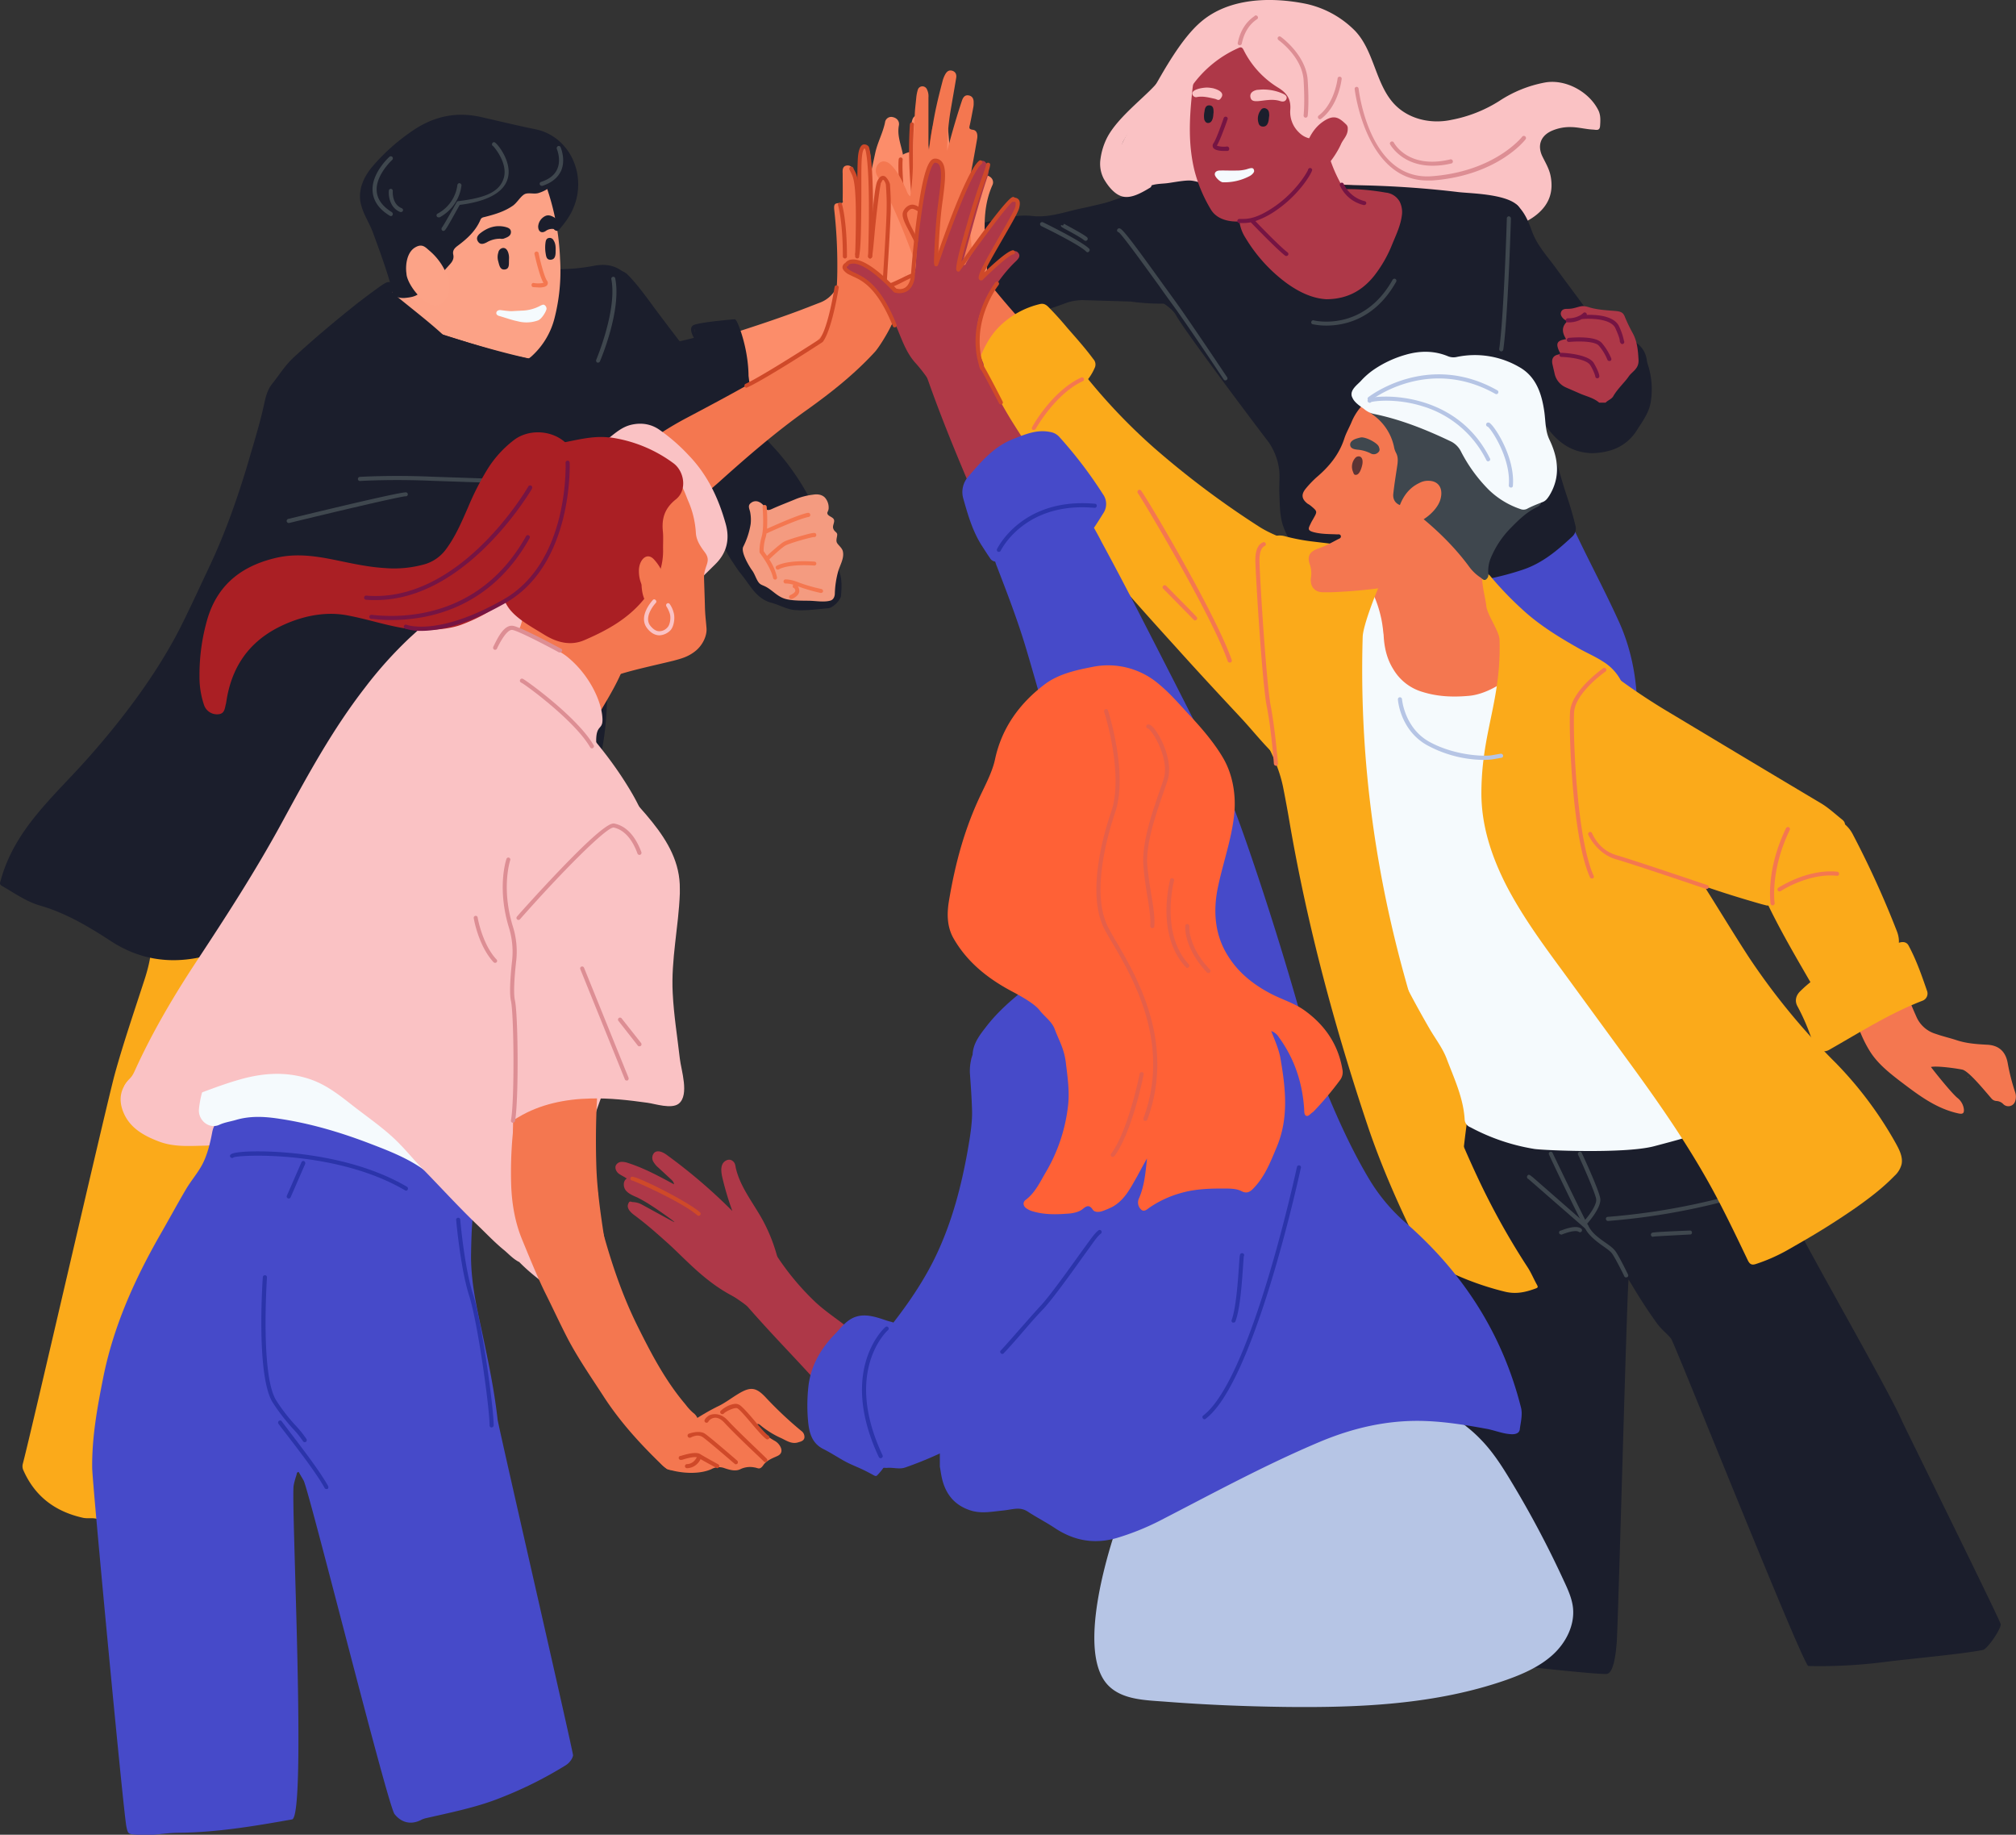 <svg xmlns="http://www.w3.org/2000/svg" viewBox="0 0 1132.8 1030.7" width="1132.8" height="1030.7" class="injected-svg" data-src="//a.storyblok.com/f/64062/1133x1031/59c56b27eb/crimson-education-parents-got-talent-image-2.svg" xmlns:xlink="http://www.w3.org/1999/xlink"><rect x="0" y="0" width="1132.8" height="1030.7" fill="#333333" stroke="none"/><g id="b8744045-f70a-4499-b269-b400c77b2443" data-name="Layer 2"><g id="fd77e2f0-80fc-4812-b344-cd435b06da2a" data-name="Layer 1"><path d="M225.2,109.3c4.5-.3,7.5,1.8,9.3,5.7a88.6,88.6,0,0,1,5.7,18.8,12,12,0,0,0,3.8,6.7c8.5,7.6,14.4,17.1,20,26.7,1.3,2.2,1.8,2,3.6.5,6.4-5.8,17.5-3,19.2,4.6.8,3.4-.4,6.4-2,9.2a76.9,76.9,0,0,0-5.6,11.1c-2.4,6.1-6.6,10.9-11.1,15.5s-8.8,9.5-12,15.1a13.3,13.3,0,0,1-4.1,4.4c-3.7,2.5-7.5,2.8-11.5.4a10.1,10.1,0,0,1-4.1-10.5c.7-2.5-.1-3.4-2.4-4.2a35.1,35.1,0,0,1-16.2-11.4,3.1,3.1,0,0,0-2.6-1.6c-2-.1-2.9-1.5-3-3.4s.1-2.6.1-3.9,0-2.5-.8-2.8c-3.6-1-1.1-2.7-.5-3.9,3.3-6.5,6.5-12.9,8.7-19.9s.8-14.9,0-22.2-2.8-14.5-4.8-21.6S218.4,108.3,225.2,109.3Z" fill="#fca286"></path><path d="M309.8,128.5H308c-1.7-1.7-3.8-3.1-3.8-6.4a30.4,30.4,0,0,0-3.1,3c-1.4,2.1-3.1,2.2-5,1.1v-1.8c1.3-.4,1.4-1.6,1.6-2.6,1.8-8,4.8-15.7,4.3-24-.2-3.1,2.1-4.6,5.2-4.4s4,.1,5.6-1.7a3.1,3.1,0,0,1,5.3,1.4c1.2,3.4,2.6,7,1.8,10.7a130,130,0,0,1-3.3,13.7C315.3,121.8,313.8,125.9,309.8,128.5Z" fill="#1b1e2c"></path><path d="M147,616c-3,6.9-5.7,13-8.3,19.2-6.3,15.1-14.7,29.2-23.2,43.1-5.7,9.3-50.2,178.7-60.6,175.1-2.7-1-5.6-.1-8.5-.8-15.4-3.5-26.7-11.9-33.2-26.5a5.4,5.4,0,0,1-.4-3.7c4.6-17.2,47-201.9,51.7-219s11.2-36.1,17-54c2.6-8.2,4.2-16.4,3.7-24.9-1.4-24.8,5.4-47.3,17.8-68.4,8.5-14.6,17.4-28.9,26.3-43.2a33.9,33.9,0,0,1,3.3-4.2c.7-.9,1.7-1.6,2.9-.9s.7,2,.1,2.9c-2.1,2.7-3.1,5.1,1,6.7,7.3,12.6,20.2,14.6,32.6,17.7a157.3,157.3,0,0,0,32.8,4.7c9,.3,17.6-1.5,26.4-3.1a121.2,121.2,0,0,0,24.3-7.2,78.9,78.9,0,0,1,9.4-3,8,8,0,0,1,5.3.3c1.4.7,2.5,1.3,2.9-1,.1-.8.9-1.1,1.7-1a2.1,2.1,0,0,1,1.8,2.1,28.1,28.1,0,0,1-.1,7.1c-2.9,25.3-8.7,49.9-15.4,74.3-9.2,33.1-19.7,65.7-34.3,96.9-3.1,6.7-5.4,13.9-7.9,20.9-1.9,5.4-5.3,8.7-9.3,11.9s-9.1,5.2-14.4,6.2c-17.7,3.4-37.2-4-44.2-24.8Z" fill="#fbaa1a"></path><path d="M320.6,262.8c.6,8.9-.2,19.1-.7,29.4-.6,11.9-1.6,23.7-2.7,35.6s-2.1,21-3.2,31.4c-1.4,12.6-3.2,25.1-5.1,37.5-1.6,9.6-3.2,19.2-5.6,28.7a4.8,4.8,0,0,1-3.2,3.9,55.9,55.9,0,0,0-8.6,3.8c-8.3,5.3-18.1,6.4-26.6,10.6-6.4,3.1-13.1,3-19.6,4-9,1.4-18.1,2.1-27.2,2.9a85.9,85.9,0,0,1-20.9-.7c-18.6-3-35.8-10.2-52-19.4a103.6,103.6,0,0,1-29.6-24.4c-2.6-3.1-3.4-6.9-3.9-10.5-.9-6.4-1.6-12.8.3-19.6,2.7-9.6,5.7-19,8.4-28.6a289.4,289.4,0,0,1,12.9-34.7c6.7-15.5,14.2-30.7,22.1-45.8,12.2-23.5,24.6-46.9,37-70.4a90.6,90.6,0,0,1,6-9.2c2.7-3.8,5.1-4.4,9.2-2.4,1.1.6,1.6.1,2.4-.4,3.1-1.7,5.8-.9,7.4,2.4a15.7,15.7,0,0,1,1.2,3c3.6,12.9,12.9,19,25.4,21.3s22.4-1.7,33.1-5.8a3.6,3.6,0,0,0,2.1-2.7c.7-2.1,1.2-4.2,1.9-6.3s1.8-3.7,4.3-3.8,4.3,1.2,5.4,3.5.1,2.5,1.3,2.2a15.4,15.4,0,0,0,5-2c.4-.2,0-1.1-.3-1.6s-.9-1.8-1.3-2.7a4.8,4.8,0,0,1,1.2-6.2,4.9,4.9,0,0,1,6-.9c4.6,2.3,6.7,6.8,8.7,11.1,4.3,9.3,6.3,19.2,7.5,29.3A266.1,266.1,0,0,1,320.6,262.8Z" fill="#1b1e2c"></path><path d="M225.4,164.9c13-.6,25.3-2.2,37.6-3.5s27-2.4,40.3-5.2c1.1-.2,2.5.1,1.9-2s.8-1.9,1.9-2.2a17.4,17.4,0,0,1,5-.8,104.9,104.9,0,0,0,21.7-1.9c8.4-1.6,15.2.7,20.2,7.6,3.5,4.9,6.8,9.9,8.7,15.6a14.6,14.6,0,0,1,1.1,6.5,4.3,4.3,0,0,0,.9,3.6c.9,1.1.7,2.3.5,3.7-2.1,11.6-7.1,22.2-11.7,32.9-7.4,17-12.5,34.5-13.9,53.2a493.5,493.5,0,0,0-1.5,54.4c.6,15,2.1,30,2.7,45,.9,20.3.5,40.6-5.2,60.5a40.7,40.7,0,0,1-4.8,10.9c-1.2,2.1-2.7,4-3.2,6.4a17.4,17.4,0,0,1-5.2,9.2,4.1,4.1,0,0,0-1.2,3.2,9.6,9.6,0,0,1-4.1,7.9c-7.6,5.9-15.6,11.4-23,17.7a10.3,10.3,0,0,1-7.7,2.7c-1.6-.1-2.4-.6-2.3-2.3.4-9.3.7-18.6,1-27.8.1-3.8.1-7.6.2-11.4.2-10.2.6-20.3.5-30.5-.2-7.4.5-15.1-1.9-22.2s-1.5-14.8-1.5-22.2a353,353,0,0,0-3.6-47.1c-2.3-15.6-.1-30.9,3.7-46.1,5-19.3,8.3-38.9,11.2-58.6,1.9-13.4,4-26.8,6-40.1a7.2,7.2,0,0,1,2-4.6c3.2-2.9,2.6-7,3.6-10.5.5-1.8-1.2-1.2-1.9-1.1l-16.9,2-31.7,3.9c-4.1.5-10.3-10.1-14.4-9.6-1.9.2-19.8-.3-20.1,2.1,9.6,8.5,39.3,30,37.2,35.5-3.6,9.2-28.4,11.6-27.6,21.2.3,3,.7,6,.8,8.9.3,6.2.5,12.4.7,18.6.4,14.6,25.7-.6,26.7,14,.3,4-15.1,68.3-15.3,80.5s-7.1,24.9-6.5,38.4c.3,7.2,1.1,14.3,1.7,21.4.9,13.2-1.4,26-5.2,38.6-4.3,14.7-7.9,29.6-11.1,44.6-1.1,5.2-4.3,9.5-5.7,14.5s-3.5,5.5-7.7,6.3c-8.7,1.6-17.3,3.4-26,4.9-13.1,2.4-25.1,8-36.9,13.7s-20.8,9.8-32.1,12.3c-18.5,4.1-35.6,1.3-51.6-9.3-12.3-8-25-15.5-39.3-19.6-7.6-2.2-14.3-7-21.1-10.9a2.6,2.6,0,0,1-1.2-1.1,1.7,1.7,0,0,1,.1-1.4c7.7-29.4,30.1-47.8,49.4-69.6s39.1-47.7,52.8-75.3c5.3-10.7,10.3-21.6,15.4-32.4,9-19.1,15.9-38.9,21.9-59.1,3-10.4,6.3-20.8,8.6-31.4.9-4.1,1.8-8.3,4.5-11.7,4-5,7.4-10.6,12.2-15,11.1-10.2,22.6-19.9,34.4-29.3,2.3-1.9,14-10.7,16.4-12.1,5.6-3.3,3,3,8.2-.8,1.1-.7,2.2-1.1,3.4-.2s.6,1.9.5,3S226.7,163.8,225.4,164.9Z" fill="#1b1e2c"></path><path d="M419.6,257l-3.4-2.8c-2.7-2.2-3.6-5.7-2.2-8.3s4.7-4.1,8.2-3.1c5.8,1.7,10,5.7,13.9,10,17.9,20,28,44,35.8,69.2,1.3,4.1,1,8.3.7,12.5-.1,2.5-4.6,7-7.2,7.2-6.2.5-12.6,1.5-18.7,1-4.5-.3-8.8-2.9-13.3-4.1-8.6-2.3-11.9-10-16.9-16a66.7,66.7,0,0,1-4.3-6.1c-3.6-5.2-6.5-10.6-7.3-17.1-.3-2.6-.7-5.4-2.9-7.3s-.4-1.9-.3-2.9c.4-3.2.7-6.5-.3-9.7a3.6,3.6,0,0,1,1.9-4.8,5.3,5.3,0,0,0,3-4.2c.6-3.8,2.2-6.8,6.6-7.4a2.2,2.2,0,0,0,1.6-1.5A8.7,8.7,0,0,1,419.6,257Z" fill="#1b1e2c"></path><path d="M256.9,69.4c7.6.3,15.3,1,22.6,3.4,2.6.8,4.8,2.4,7.3,3.5,12.3,5.5,16,17,20.1,28.2a139.1,139.1,0,0,1,7.8,40.9,106.9,106.9,0,0,1-3,32.9,43,43,0,0,1-12.3,21.2,16.2,16.2,0,0,1-14.6,4.4c-20-3.7-34.3-15.2-44.5-32.3a21.1,21.1,0,0,1-1.9-4.7,16.7,16.7,0,0,0-4.9-7.7c-8.2-7.1-12.8-16.5-16.5-26.3a90.5,90.5,0,0,1-4.2-13.4,32.2,32.2,0,0,1,1.3-16.3c5.2-15.9,15.2-27.3,31.6-32.4a25.9,25.9,0,0,1,5.5-1.3A36.2,36.2,0,0,1,256.9,69.4Z" fill="#fca286"></path><path d="M438.7,276.3c-2,2.6-3.8,4.8-5.6,6.9-3.1,3.8-6.8,6.3-11.9,6.6-2.9.2-5.7,1.6-8.8.6-.3-.1-.9.3-1.2.7-2.3,2.4-4.8,1.9-7.4.7a51.7,51.7,0,0,1-14.7-10.2c-10.5-10.2-22-19.3-33.3-28.7-8.2-6.8-15.6-14.5-23-22.1a7.8,7.8,0,0,0-5.7-2.9c-3.5-.1-5.8-3.8-5.1-7.7a59.6,59.6,0,0,1,4.5-14.9c5.2-12.1,7.5-24.9,10.3-37.6a40.1,40.1,0,0,1,3.6-11.1c2.8-5.3,8.4-6.3,12.6-2,6.4,6.6,11.6,14.3,17.1,21.6,7.1,9.4,14.2,19,22,27.9,1.9,2.3,4.6,3.8,6.6,6,8.1,8.3,15.6,17.1,23,26s15.4,17.5,21.6,27.4c2.7,4.3,4.3,8.7,3.5,13.8-.4,2.3-1.3,4.4-4,4.6s-2.8-2.3-3.6-4Z" fill="#1b1e2c"></path><path d="M465.6,285.9a5,5,0,0,1-.4,1.3l-.3.7c-.3,2,2.8,2.3,3.6,3.8s-.9,3.5-.3,5.2,1.6,1.8,2.1,2.8-.6,3.1-.2,4.7,3,3.1,3.5,5.3c.9,3.9-1.6,7.7-2.6,11.2a51.7,51.7,0,0,0-1.9,12.4c0,1.7-.7,3.6-2.5,4.1-3.4,1-8,.2-11.4.1s-9.1.1-13.3-.9-6.6-3.7-9.8-5.9-4.4-1.7-5.8-3.5-2.2-4.8-3.7-6.8-6.4-10.1-5-13.2a43.7,43.7,0,0,0,4.2-12.8,22.2,22.2,0,0,0-.3-6.8c-.4-1.8-1.5-3.6.4-5a4.2,4.2,0,0,1,4.4-.7,6.7,6.7,0,0,1,3.3,2.9c1,2.1,2.3,2,4.2,1.1,4.4-2,9-3.7,13.5-5.6a37.8,37.8,0,0,1,9.5-2.4c2.3-.4,4.9-.2,6.7,1.6A8.5,8.5,0,0,1,465.6,285.9Z" fill="#f49b80"></path><path d="M351.2,244.1a4.7,4.7,0,0,0-.9-.6c-3.7-.9-3.9-1.4-2.1-4.7l.3-.3-.4.2c-5.7.2-5.8,0-7.2-5.7a113.9,113.9,0,0,1-1.7-11.5c-.3-1.6-.3-3.5-2.9-3.1a1.7,1.7,0,0,1-1.9-1.6c-.2-1.2.5-1.8,1.3-2.7,3.3-3.3,8-3.3,11.8-5.2l2-.8-3.7-.8c14.2-2,26.7-7.5,39.7-11.7,21.4-6.9,43-13.4,64.1-21.3l10.6-4.1a17.1,17.1,0,0,0,11.1-12c2.4-8.3,5.3-16.3,8.1-24.4,5.3-15.8,9-32,12.5-48.3,1.3-5.7,4.2-10.9,5.4-16.7a3.5,3.5,0,0,1,4.4-3c2.3.5,3.8,2.3,3.4,4.6-1.4,7.2,2.6,13.5,2.7,20.4.1,2.3,2.6,3.7,2.8,6.2.4,4.9,1,9.7,1.7,14.5,1.7,10.1,3.5,21.6,1.3,31.2-2.9,12.7-3,21-8,32.6-2.1,5.1-17.4,9.5-20.4,14.1l-4.8,6.9a5.6,5.6,0,0,1-3.2,2.4c-19.4,6.3-38.4,13.7-57.3,21.4s-39,17.2-59.8,22.6c-1.6.4-3.3.4-4.7,1.4Z" fill="#fc8d6a"></path><path d="M202.3,111.1c-.3-6.5,2.8-12.7,7.1-17.7a112.4,112.4,0,0,1,22.8-20.2c11.5-7.8,24-10.5,37.4-7.6,10.4,2.3,20.7,4.9,31.2,7,16.9,3.4,26.9,20.7,23.4,37.8-1.4,6.8-4.7,12.4-9.1,17.5-.8,1-1.5,2.4-3.1,1.5s-.8-2.2-.4-3.4a93,93,0,0,0,4.7-18.5c.4-3.3.7-6.7-1-10.2-3,5.7-7.1,9.5-12.9,11.2-2.7.7-5.9-.6-8,.8s-3.7,4.3-6,6.1c-4.8,3.4-10.2,5-15.7,6.4-1.1.3-2.1.3-2.7,1.6-2.7,6.4-7.6,10.8-13,14.8-1.7,1.3-2.8,2.6-2.3,4.9s-.6,4-2.1,5.6a100.2,100.2,0,0,1-11.9,11.6c-5.8,4.8-5.5,6.4-13.4,7.1-2.7.2-6.9-.8-7-3.2-.3-5.3-8.1-26.4-10.5-32.9s-5.3-10.3-6.8-15.9A16.1,16.1,0,0,1,202.3,111.1Z" fill="#1b1e2c"></path><path d="M228.3,153c-.5-4.9.6-11.3,4.8-13.9s6-.1,8.3,1.8a34.4,34.4,0,0,1,10.2,14.9,14.1,14.1,0,0,1-.1,10.5c-6,13.8-21.3-3-23-11.6C228.4,154.1,228.4,153.6,228.3,153Z" fill="#fca387"></path><path d="M291,180.5c-3.5-.7-7-2-10.5-3-.9-.2-1.8-.9-1.6-1.9s1.3-1.5,2.3-1.4,4.2.6,6.3.6l5.6-.3a23,23,0,0,0,10.8-2.9l1-.4c1.1-.3,2.1.9,2.2,2.1s-2.6,5.9-4.8,6.7A19.1,19.1,0,0,1,291,180.5Z" fill="#f5fafd"></path><path d="M281.1,134.1a14.9,14.9,0,0,0-7.7,2.1c-1.6.8-3.5,1.5-4.8-.5s-.1-3.6,1.3-4.7c4.1-3.2,8.6-4.7,13.7-3.6,1.6.4,3.6.9,3.5,3.1s-2.3,2.9-4.2,3.6A5.4,5.4,0,0,1,281.1,134.1Z" fill="#1b1e2c"></path><path d="M302.4,127.2a7.1,7.1,0,0,1,3.9-5.8c2.2-1.1,4.4.2,6.3,1.5a3,3,0,0,1,1.1,3.8,2.6,2.6,0,0,1-3,1.9,6,6,0,0,0-4.1,1.2C304.3,131.3,302.4,130.1,302.4,127.2Z" fill="#1b1e2c"></path><path d="M286,145.6v.5c-.1,2.2.4,5-2.4,5.3s-3.1-2.8-3.7-4.8a8.4,8.4,0,0,1,.1-4.7,3.1,3.1,0,0,1,2.6-2.6c1.6-.1,2.4,1.1,2.9,2.4A9.3,9.3,0,0,1,286,145.6Z" fill="#1b1e2c"></path><path d="M312.2,141.2v.8c-.1,1.9-.5,3.8-2.8,3.9s-2.5-1.8-2.8-3.6a20.2,20.2,0,0,1,0-6.5c.2-1,.6-1.9,1.8-2.1a2.4,2.4,0,0,1,2.7,1.4C312.2,136.8,312.3,138.8,312.2,141.2Z" fill="#1b1e2c"></path><path d="M422.1,222.9c-.5-7.5-2-11.9-2.6-19.3-.1-.8-2-8.3-2.1-9.1-4.9-20.6-4.9-14.1-9.1-13.4s-16.2,2.1-17,2.5c-2.5,1.5.4,4.3-.6,7.1-21.1,7.9-48.5,12.3-71,13.3-3.2-.7-7.2.9-10.4.2-28.3-6.7-12.4-.6-84.8-24.1-5-1.7-32.6,8.6-40.5,17.4-4.5,5.2-6.4,61.2,0,81.5,4.6,14.2,6.7-7.7,21.1-11.5s49.4,5.3,63,1.6c27.3-7.5,42.2.6,70-4.9,14-2.8,28.2-5.3,42.3-7.6l20.7-3.2c7-1,13.9-2.9,18.1-9S422.5,230.3,422.1,222.9Z" fill="#1b1e2c"></path><path d="M416.3,230.8h-.4a1.1,1.1,0,0,1-.6-1.5c7.5-18.7-1.2-44-3.3-47.6-9.6.9-20,2.2-21.3,3s.4,2.9,2,5.2a1.4,1.4,0,0,1,.1,1.1,1.1,1.1,0,0,1-.8.7c-2.3.6-57.6,14.6-76.9,14.6h-.2c-19.5-.1-85.9-21.9-89.9-23.9s-32.1,9.2-34.9,11.1a1.1,1.1,0,0,1-1.4.2,1.1,1.1,0,0,1-.3-1.6c1.1-1.7,32.9-14.1,37.6-11.8s69.6,23.6,88.9,23.7h.2c17.2,0,65.6-11.9,74.8-14.2-1.2-2.1-2.6-5.5-.5-7s18-3,22.9-3.4a1.3,1.3,0,0,1,1.2.4c1.8,2,12.3,29.4,3.9,50.4A1.1,1.1,0,0,1,416.3,230.8Z" fill="#1b1e2c"></path><path d="M277.8,79.9a1.1,1.1,0,0,0-1.3,1A.9.9,0,0,0,277,82c1.1,1,8.4,9.9,6.1,17.9s-10.6,11.3-25.6,13.1a1,1,0,0,0-.9.6c-2.7,4.8-7.1,12.6-8.1,14a1.6,1.6,0,0,0-.4.7,1.3,1.3,0,0,0,.7,1.4h.5c.9,0,1.9-1.8,9-14.6,22.5-2.8,27.4-11.5,27.5-18.3C286,88.5,279,80.1,277.8,79.9Z" fill="#3f474e"></path><path d="M315,82.7a1.1,1.1,0,0,0-1.5-.6,1.3,1.3,0,0,0-.6,1.6s2.6,6,.2,11.3c-1.4,3.3-4.5,5.7-9.1,7.2a1.1,1.1,0,0,0-.7,1.4,1.2,1.2,0,0,0,1.1.8h.4c5.2-1.7,8.7-4.6,10.5-8.5C318,89.6,315.1,83,315,82.7Z" fill="#3f474e"></path><path d="M259.3,104.2a1.3,1.3,0,0,0-1.1-1.3A1.2,1.2,0,0,0,257,104a21.2,21.2,0,0,1-11.1,16,1.1,1.1,0,0,0-.5,1.5,1.1,1.1,0,0,0,1,.6h.6A23.6,23.6,0,0,0,259.3,104.2Z" fill="#3f474e"></path><path d="M220.2,119.2c-5.2-3.2-8.1-7.1-8.5-11.6-.9-9,8.6-17.7,8.7-17.8a1.2,1.2,0,0,0,.1-1.6,1.2,1.2,0,0,0-1.7-.1c-.4.4-10.4,9.5-9.4,19.7.5,5.3,3.7,9.8,9.6,13.4l.6.2a1.1,1.1,0,0,0,1-.6A1.3,1.3,0,0,0,220.2,119.2Z" fill="#3f474e"></path><path d="M225.8,117c-5.7-2.3-5.1-9.4-5.1-9.7a1.1,1.1,0,0,0-2.2-.2c-.3,3.1.6,9.7,6.4,12h.5a1.1,1.1,0,0,0,1-.7A1.1,1.1,0,0,0,225.8,117Z" fill="#3f474e"></path><path d="M302.7,142.5a1.2,1.2,0,1,0-2.3.5c.3,1.3,2.9,12.7,5,15.9a15.1,15.1,0,0,1-5.4.1,1,1,0,0,0-1.3,1,1.1,1.1,0,0,0,.9,1.3l3.4.2c1.9,0,3.8-.3,4.5-1.4a2.1,2.1,0,0,0-.2-2.5C305.7,155.2,303.4,145.9,302.7,142.5Z" fill="#f47750"></path><path d="M432.4,314.1c.5-.5,6.5-6.2,8.9-7.6s14.3-4.7,16-4.8a1,1,0,0,0,.9-.2,1.2,1.2,0,0,0,.3-1.6c-.5-.7-.8-1-8.8,1.3-1.8.5-7.7,2.2-9.5,3.3s-7.7,6.2-9.2,7.8l-1.9-2.7a24.6,24.6,0,0,1,1.1-7.6,15.5,15.5,0,0,0,.5-2.3l1.7-.8c4.7-2.1,17.1-7.6,22-8.5a1.1,1.1,0,0,0,.9-1.3,1.2,1.2,0,0,0-1.4-1c-5.1,1-17.2,6.4-22.4,8.7l-.5.2a94.5,94.5,0,0,0-.2-12.3,1.1,1.1,0,0,0-1.3-1,1.1,1.1,0,0,0-1,1.2c0,.2,1,11.3-.5,16.5s-1.2,8.6-1.2,8.7a1.4,1.4,0,0,0,.2.6c.1.1,6.2,8,7.4,14a1.2,1.2,0,0,0,1.1.9h.2a1.1,1.1,0,0,0,.9-1.3,30.6,30.6,0,0,0-4.3-10C432.3,314.2,432.4,314.2,432.4,314.1Z" fill="#f47750"></path><path d="M457.5,317.7a1.1,1.1,0,0,0,1.2-1,1.1,1.1,0,0,0-1.1-1.2c-16-1.1-21,2.3-21.3,2.4a1.1,1.1,0,0,0-.2,1.6,1.1,1.1,0,0,0,.9.5,1,1,0,0,0,.7-.2S442.5,316.7,457.5,317.7Z" fill="#f47750"></path><path d="M461.6,330.9a92.1,92.1,0,0,1-12.3-3.5c-5-2.1-7.9-1.9-8-1.9a1.1,1.1,0,0,0-1,1.3,1.1,1.1,0,0,0,1.2,1,14.1,14.1,0,0,1,4.3.7l-.2.2a1.2,1.2,0,0,0,.3,1.6h.2a2.2,2.2,0,0,1,.8,1.5c-.1.9-1.1,1.7-2.8,2.5a1.1,1.1,0,0,0-.6,1.5,1.2,1.2,0,0,0,1,.7h.5c3.6-1.6,4.3-3.6,4.1-4.9a3.9,3.9,0,0,0-.8-2.2h.1a100.1,100.1,0,0,0,12.7,3.7h.3a1.2,1.2,0,0,0,1.1-.9A1.3,1.3,0,0,0,461.6,330.9Z" fill="#f47750"></path><path d="M308.2,270l-65.5-2.2c-22.9-1-40.3.1-40.5.1a1.2,1.2,0,0,0-1.1,1.2,1.1,1.1,0,0,0,1.2,1.1c.2,0,17.5-1.1,40.3-.1l65.6,2.2a1,1,0,0,0,1.1-1.1C309.4,270.6,308.9,270.1,308.2,270Z" fill="#3f474e"></path><path d="M345.7,156.4a1.1,1.1,0,1,0-2.2.4c3.4,17.2-8.4,45.1-8.5,45.4a1.3,1.3,0,0,0,.6,1.5h.5a1.1,1.1,0,0,0,1-.7C337.6,201.9,349.3,174.3,345.7,156.4Z" fill="#3f474e"></path><path d="M228.2,276.6c-3.2-.4-55.7,12.4-66.2,14.9a1.2,1.2,0,0,0-.9,1.4,1.2,1.2,0,0,0,1.1.9h.3c24.9-6.1,62.8-15,65.4-15a1.1,1.1,0,1,0,.3-2.2Z" fill="#3f474e"></path><path d="M673.4,94.2a2.8,2.8,0,0,1,2.6,1.6,9.5,9.5,0,0,0,.6,1.8c.9,1.2,2.8.8,4.2.2l10-3.9c.9-.4,2.1-.8,2.9-.1a1.8,1.8,0,0,1,.4,2.1,5.1,5.1,0,0,1-1.4,1.8c-13.9,13-35.5,17.2-53.9,15.2-2.2-.2-4.5-.2-6.1-2s-2.7-1.4-.7-2.8c.1-.1,0-.6-.1-.8-7.9-7.7-5.1-19-.8-27.9a95.8,95.8,0,0,1,8.8-13.9c3-4.2,4.5-8.9,7-13.4,7-12.5,17-30.6,28-39.9,15.7-13.4,39.2-14.1,59.2-10a55.2,55.2,0,0,1,27.1,14.9c10.7,11,11.5,28.8,21.3,40.3,8.1,9.5,21.4,12.5,33.2,9.9a76.7,76.7,0,0,0,26.8-10.6,69.6,69.6,0,0,1,25.9-10.4c11.4-1.9,24.5,5.2,29.7,15.6,1.4,2.8,1.2,5.8,1,8.8s-2.2,2.2-4,2.1c-4-.2-8-1.3-12.1-1.4a25.4,25.4,0,0,0-11.3,2.2c-6,2.8-7.9,8.1-5.1,14.1,1.8,3.7,3.9,7.1,4.7,11.2,1.7,8.8-.8,15.8-7.5,21.4s-15.3,7.9-23.8,9.8c-6.3,1.4-13.4,2.7-19.9,2.5s-13.2-2.7-19.6-.4a23.8,23.8,0,0,1-4.5,1.5,12.6,12.6,0,0,1-5.4-1.3c-19.5-8.4-40-21.2-48.6-41.4-4.8-11.5-9.5-25.5-5.2-37.7.1-.4-.1-.9-.6-1.6-5.5-6.9-57.6-4.9-57.7-3.6-.6,6.3-3.1,11.8-5.5,17.5s.7,9,1.3,13.3a37.6,37.6,0,0,1-.9,15.3Z" fill="#fac2c4"></path><path d="M741.4,133c4.6-3.8,7.2-3.5,10.2,1.4,2.4-2.6,3.6-6,6.3-8.5-3-1.1-4.8-2.7-4.9-5.9,0-.8-1.4-1.6-2.1-2.4s.1-3.8-.9-4.9-3.5-.6-4.9-1.9-1.5-2.6-.4-3.8,4-3.9,7.4-3.6c10,1,20,1.8,29.9,3.5,5.3,1,10.8,1.5,15.3,5.3,1.3,1.2,2.6,2.3,2.3,4.2a4.4,4.4,0,0,1-3.3,3.8l-1.4.5c-1.7.7-4.7-1.4-5.1,1.9s-1.7,3.6-1.4,5.7-1.2,5.2-2.5,7.6a4.8,4.8,0,0,0-.4,4.4c1.1,3.2,1.2,6.8-1.5,9.3-7.3,6.6-13.6,14.3-21.3,20.5-3.4,2.6-6.8,5.4-11.4,5.2-1.1,0-2.3.2-2.9-.6s-4.8-.9-7-2.1-1.4.7-2,1.1a4.4,4.4,0,0,1-4.8.5,4.2,4.2,0,0,1-2.6-4.4,8.2,8.2,0,0,0-.6-4.1c-.5-1.1-1.6-2-2.9-1.4s-.4,1.7,0,2.5,1.3,3,.9,4.6a4.4,4.4,0,0,1-3.2,3.7,5.3,5.3,0,0,1-5.4-1.7,122,122,0,0,1-15.1-18.5,83.2,83.2,0,0,1-9.1-17.5c-.9-2.3-2.4-4.3-3.4-6.6-2.5-5.3-.5-8.4,5.3-8.3a5.7,5.7,0,0,0,5-2.4,26.2,26.2,0,0,1,9.2-6.9c2.9-1.4,5.5.7,7.1,3.4s2.4,3.8,5.7,3.1,4.3,2,5.3,4.4,1.5,3.5,4.4,2.8S739.4,128.4,741.4,133Z" fill="#ae3848"></path><path d="M733.5,326.1a82.1,82.1,0,0,1,1.8-17.1,14.4,14.4,0,0,1,1.7-4.5c1-1.8,2.8-2.6,4.5-1.2s1.9.5,2.6-.6c4.7-6.8,14.2-7.6,18.9-1,2.6,3.7,5.2,6.5,9.5,8,1.4.5,2.1.6,3.3-.3,3.8-3.2,8.4-4.1,12.5-1.4s7,1.7,10.7,1.5,8.4-1.9,12.7-1.5c1.3.1,1.6-.3,1.3-1.5a7.9,7.9,0,0,0-1.5-2.5,3.8,3.8,0,0,1,2.5-6.1c2.5-.3,4.1,1,5.2,2.9s1.7,3.7,2.6,5.6c4.1-2.9,6.5-1.9,7.5,2.9.4,1.8.7,3.7,1,5.6s.3,1.7,1.5,1.7c3.7.1,7.3,1.2,10.9,1.9,1.8.3,2.5.1,2.6-1.9a11.6,11.6,0,0,1,6.6-10,5.1,5.1,0,0,0,2.4-3.2,11.7,11.7,0,0,1,19-4.9c.8.6,1.2,1.6,2.2,1.8s.2-.9,0-1.4c-1.2-3.4-2.6-6.7-3.6-10.1s-.5-5.7,1.7-6.5,4,.2,5.6,3.6,3.4,7.6,5.2,11.4c8.2,17.5,17.4,34.5,25.4,52.2s11.2,38.1,9.8,58.4c-.4,5.3-.8,10.7-3.6,15.6a3.5,3.5,0,0,1-2.3,2.1c-16.9,4.5-34.6,9-52.2,9-.9-.8-2.1-1.3-2.8-2.4-3.3-5.2-6.8-10.1-9.8-15.4C843,406,838.5,394.6,834.3,383a3.9,3.9,0,0,0-2.5-3.2c1.2,3.7,1,7,1.2,10.3.9,13.7,1.9,27.3-.3,40.9-.3,1.8-.6,2.8-2.7,2.3-13.7-3.2-27.9-6.7-41.4-11.2a207.9,207.9,0,0,1-20.3-7.9c-6.1-2.7-11.9-4.9-15.1-11.2-10.5-21.6-16.7-45.5-19.3-69.3A64.5,64.5,0,0,1,733.5,326.1Z" fill="#464ac9"></path><path d="M579.7,121.3c9.6,1.2,18.6-2.3,27.8-4.2s17.2-4.3,26-5.6c4.6-.8,9.2-.7,13.2,2.8,11.2,9.8,21.1,20.6,25.6,35,1.4,4.5,3.1,6.7,7.9,7a6,6,0,0,1,5.8,5.5c.1,2.8-1.8,5-5.2,6.1s-5.5.7-8.3,1.1a125.6,125.6,0,0,1-35.7.6l-1.5-.2-26.6-.8a28,28,0,0,0-11,2.1A225.8,225.8,0,0,1,570,179a46.9,46.9,0,0,1-21.4,0,12.8,12.8,0,0,1-3.8-1.6c-3-1.9-6.9-1.2-8.5,1.9-.8,1.4-1.7,1.4-2.9,1s-4.3-1.3-5.6-3.6-3.1-2.3-5.2-2a3.7,3.7,0,0,1-3.3-1c-7.8-8-12.5-17.2-10.1-28.8.3-1.5-.4-2.2-1.5-2.9a3.8,3.8,0,0,1-1.9-3.5c.2-1.7,1.8-1.7,2.9-2,14.1-4,28.1-8.2,42.4-11.1C560.5,123.6,569.8,120.3,579.7,121.3Z" fill="#1b1e2c"></path><path d="M848,212.7a18.4,18.4,0,0,1-3.1,4.1c-2.3,2-4.5,1.8-6.4-.7s-1.8-4.8-1.7-7.4.1-2.7-2-3.2-4.4-4.1-4.3-7.1c0-9,.2-18,.7-26.9.3-4.9.2-9.8.2-14.7.1-7.8,0-15.6,0-23.4a6,6,0,0,0-1-3.9c-2.6-3.4-2.4-6.4.4-9.4,4.3-4.5,9.8-6.4,15.8-6.9a9.9,9.9,0,0,1,6.1,2.2c4.3,4.4,6.1,9,8.2,14.7,2.9,7.9,8.5,13.8,13.3,20.4,12.3,16.9,25.4,33.4,36,51.4a66.2,66.2,0,0,1,9.1,29.1c.2,2.7-.3,5.4-2.6,7.4s-2.4,1.7-3.5,1.2c-2.6-1.2-3.6.2-4.9,2.1s-4.8,5.7-6.7,9.1-6.2,4.3-10.4,3.1c-6.6-1.8-11.5-6.2-16.4-10.6a169.6,169.6,0,0,1-25.1-28.4C849.2,214.1,848.6,213.5,848,212.7Z" fill="#1b1e2c"></path><path d="M611.2,117.6,627,112a183.8,183.8,0,0,0,18.6-7.3c3-1.4,6.2-1.4,9.4-1.7s8.6-1.5,12.9-1.6,9.4,2.5,14.1,3.7c13,3.1,27.1-2.5,40.4-2.1l46.9,1.2c16.8.5,33.5,1.7,50.1,3.7,7,.9,35.2.9,35.3,12,0,3.6-2.1,6.4-5.6,7.8-1.6.6-1.5,1.6-1.4,2.8a274.5,274.5,0,0,1,2.9,51.2q-.1,8.7-.6,17.4c0,1.6.1,3.1,1.6,4.2a3.7,3.7,0,0,1,1.1,1.8c2.7,7,7.5,13,9.7,20.1,1.5,5.2,2.9,10.4,5.2,15.2,5.6,12,8.4,25,12.6,37.6,1.9,5.6,3.6,11.3,5,17.1a6.1,6.1,0,0,1-1.7,6.3c-8.4,7.8-16.9,15.1-28.3,18.8-18.4,6.1-37.2,8.5-56.4,8.3-7.7-.1-15.4.6-23.3-1.3-5.8-1.5-12.2-1.3-18.2-2.9a142.2,142.2,0,0,1-15.7-4.8c-10.2-3.9-15.6-12.2-19.7-21.7-2.9-6.5-2.7-13.3-3-20.1s.6-10.8-.5-16.1a34.7,34.7,0,0,0-5.7-13.4c-6.4-8.3-47.1-62.4-51.7-70.8-2.5-4.6-7.3-6.6-11-9.9-2-1.8-4.3-3.2-6.4-5s-42.2-29.1-42.9-30.4.4-2.4,1.6-3C606.5,127.1,610,118,611.2,117.6Zm134.2,50.5c11.7-.1,20.1-4.9,26.7-13.1a71.5,71.5,0,0,0,10.2-17.8c2.1-5.1,4.7-10.5,5.4-16.1a13.2,13.2,0,0,0-1.2-7.8,10.1,10.1,0,0,0-7.8-5.1c-7.3-1.3-18.8-2.6-26.3-1.6-3.8.4-3.4-1.6-7.2-1a4.7,4.7,0,0,0-4.4,4.1,4.2,4.2,0,0,0,2.6,4.9c1.3.5,1.4,1,.4,1.8s-4.5,4.5-4.7,8c0,.8-.9,1-1.5,1.3a8.4,8.4,0,0,0-4.2,4.5c-.7,1.6-1.4,2-2.8.7a5.4,5.4,0,0,0-4.6-1.7c-2.7.5-4.2-.9-5.6-2.9s-5.1-4-7.5-2.8-3.4.2-3.6-2.3a5.2,5.2,0,0,0-2.6-4.4c-3.6-1.9-5.4,1.2-7.8,2.7s-2.7,2.6-2.5,4.7a22.7,22.7,0,0,0,3.5,9.5,87.7,87.7,0,0,0,22.7,25.1C729.7,164,737.4,167.7,745.4,168.1Z" fill="#1b1e2c"></path><path d="M689.6,106.4a2.2,2.2,0,0,0,1.2-1.6c1.5-6.4,6-10.6,10.9-14.5,10.8-8.7,22.7-15.5,36.3-18.9l.5-.2c5-1,4.9-1,5.6,4,2.2,16.1,9,30.2,19.4,42.5,3.7,4.4,3.9,4.4,1.1,9.3-4.7,8.3-11.2,14.9-18.7,20.7-3.4,2.6-6.9.4-10.4.4s-4.2-1.7-6.1-3c-11.2-8.4-21.9-17.3-31-27.9-1.3-1.4-2.7-2.8-4.7-2.9s-1.8-1-2.3-1.9-.6-2.4-1.8-3Z" fill="#ae3848"></path><path d="M696.8,124.4c-.8,0-11.7,1.1-16.4-6.7a81.7,81.7,0,0,1-9.3-22.2c-3.5-14.7-2.8-28.9-1.2-43.9a56.2,56.2,0,0,1,11.2-29.1C691.5,9,708.7,6.8,722,12.9c19,8.7,26.8,33.6,24.8,49.1a70.7,70.7,0,0,1-4.3,15.7l1.6-.7c1.7-.9,3.4-1.3,5,0s1.6,3.2,1,5-.8,3.7-1.8,5.4c-4.8,8.1-10.1,15.8-18,21.2s-17.9,11.6-28.6,14C700,123,698.1,123,696.8,124.4Z" fill="#ae3848"></path><path d="M618.4,89.1a37.2,37.2,0,0,1,3.4-11.2c6.3-12.9,25.1-25.8,29.8-33.3,2.8-4.6,5.8-2.3,8.4-6.9s4.9-9.4,9-12.7,9.5-5.9,14.5-8.3c6.8-3.3,14-5.8,20-10.6,2.5-1.9,5.3-2.1,8.5-.8s5,1,6.6,3.4c.6.8,1.3.2,1.9,0a5.2,5.2,0,0,1,5.8,1.3c9.9,9.5,19.4,19.3,24.7,32.3a49.8,49.8,0,0,0,3.6,8.2c1.4,2.5.9,5.4.4,8.2a24.7,24.7,0,0,1-12.1,17.9c-3.9,2.4-9.2,1.6-12.9-2.1a15.9,15.9,0,0,1-5-12.7c.5-5.9-1.7-9.4-6.7-12.5a51.9,51.9,0,0,1-19.6-21.4c-1-1.9-2-1.3-3.3-.7a63.7,63.7,0,0,0-25.8,21.3,151.4,151.4,0,0,0-10,16.3c-1.5,2.8-3.3,5.4-5,8.1s-3.6,1.5-3.7-1a11.3,11.3,0,0,1,.9-3.5c1.2-3.3,1.5-7.5,0-10.8-7.7,6.2-14.8,11.8-20,20.7a9.4,9.4,0,0,0-1.4,7.3l.9,7.1a12.5,12.5,0,0,0,1.4,5c2.1,3.2,6.5,3.8,10.4,3.7,1.7,0,4,.5,4,2.2s-.9,1.8-1.8,2.4c-4.1,2.4-9.4,5.4-14.1,4.5s-8.6-5.9-11-10.1A18.2,18.2,0,0,1,618.4,89.1Z" fill="#fac2c4"></path><path d="M757.3,72.3c.1,3.8-2.6,5.9-3.8,8.7s-4.8,9-8.2,12.2-7.1.6-9.4-.8a7.8,7.8,0,0,1-2.8-8.4c2.1-6.4,5-12.2,10.8-16s8.6-1.9,12.6,2A2.9,2.9,0,0,1,757.3,72.3Z" fill="#ae3848"></path><path d="M862.7,229.8v-4.2c.2-.3.6-.6.7-.9,2.2-8,6.6-14.9,10.2-22.2a37,37,0,0,1,16.7-16.7,4.4,4.4,0,0,0,1.9-1.7c1.6-3.1,3.7-3.8,6.9-2,5.2,2.9,10.7,5.3,16.1,7.9s9.4,6.2,10.2,12.6a22.4,22.4,0,0,0,1,3.7,44.7,44.7,0,0,1,1.1,19.9c-1.1,6.1-4.8,10.8-8,15.9a26.1,26.1,0,0,1-16,11.3c-13,3.3-24.2-.6-32.7-11.3A84.3,84.3,0,0,1,862.7,229.8Z" fill="#1b1e2c"></path><path d="M898.6,226.2c-2.9-2.5-6.6-3.4-10.1-4.8l-8.5-3.7a11,11,0,0,1-6.5-8l-1.2-5.2c-.5-2.5.2-4.5,2.8-5.2s1.6-.7,1-2c-2-4.5-1.2-6,3.9-6.8-1.9-3.1-2.8-6.2,0-9.3,1-1-.3-1.3-.8-1.6s-2.7-2.2-2.1-4.1,2.2-2,3.8-2a15.3,15.3,0,0,0,3-.3c4.4-1,4.8-1.9,9.3-.5s11,1.7,14.5,2,4.5,1.1,5.4,3.5a91.3,91.3,0,0,0,4.3,8.9c2.6,4.7,3,9.8,3.3,15s-3.6,6.5-5.6,9.5-6.3,6.9-8.6,11c-1,1.7-3,2.2-4.3,3.6Z" fill="#ae3848"></path><path d="M522.6,89.5c1.1-2.4.6-4.1.6-5.7.1-3.9,0-7.8,1-11.6s1.8-4.7,4.7-4.5,3.6,2.4,3.8,4.7c.6,6.3,1,12.5,1.6,18.8,1.4,14.5,3.3,29,7.4,43.2.1.5-1.3-.3,1.1,1.4,0-5-.1-10.1,0-15.1s1.1-11.1,3.9-16.1a13,13,0,0,1,5.1-5.3c1.6-.8,3.2-1.1,4.7.2a3.6,3.6,0,0,1,1.1,4.6c-6.6,14.9-3.9,30.3-3.1,45.7.4,7,.4,13.9-1.2,20.8s-5.7,9.3-11.8,9.5-10.1,0-15.2.3-9.9-3.3-12.5-8.3a55.6,55.6,0,0,1-5.2-17.4c-1.5-9.8-4.5-19.1-6.8-28.7a48.7,48.7,0,0,1-.9-13.7c.1-2.6.8-5.1,4.3-4.9,1.8,0,.9-1.1.8-1.9a54.8,54.8,0,0,1-.9-12.8c.3-4.9,1.1-5.9,6-7.3,1.2-.4.8-1.4.8-2.2V71.8a22.3,22.3,0,0,1,.5-3.6c.4-2,1.5-3.6,3.7-3.5s3.3,1.6,3.6,3.4c.7,3.3.9,6.7,1.4,10.1S522,85.2,522.6,89.5Z" fill="#fc8d6a"></path><path d="M703.8,94.5c.5.2.8.6.9,1.5s-1.3,2.3-2.5,2.9a30.3,30.3,0,0,1-15.1,3.5c-1.5-.1-4.4-2.9-4.5-4.4s1.4-2.2,2.7-2.2c3-.1,6.2.1,9.3,0a21.2,21.2,0,0,0,5-.5C700.8,95.1,702.6,94.2,703.8,94.5Z" fill="#f5fafd"></path><path d="M681.7,49.6c3,.8,6.2,2.4,4.7,5s-2.3,1.2-3.8.9c-3.3-.7-6.5-1.6-9.9-1a2.1,2.1,0,0,1-2.6-1.3c-1.3-3,6.1-4.1,8.5-4A21.9,21.9,0,0,1,681.7,49.6Z" fill="#fac2c4"></path><path d="M708.8,50.3a27.1,27.1,0,0,1,12,2.3c1.4.6,2.7,1.5,2,3.1s-2.3,1.5-3.7,1c-4.1-1.2-7.9-.3-12,.1-2,.1-4.1.2-4.5-2.3s1.8-3.6,3.7-4Z" fill="#fac2c4"></path><path d="M713.2,64.9c-.3,1.7-.2,3.3-1,4.7a2.6,2.6,0,0,1-2.7,1.5,2.4,2.4,0,0,1-2.3-1.9,7.9,7.9,0,0,1,1.3-7.4,2.2,2.2,0,0,1,2.9-.8C713.2,61.8,713.1,63.5,713.2,64.9Z" fill="#1b1e2c"></path><path d="M681.9,63.3c-.2,1.3-.1,2.9-.9,4.3a2.4,2.4,0,0,1-2.3,1.5c-1.1-.1-1.6-.9-2-1.9a11.4,11.4,0,0,1,.1-4.5c.2-1.8.7-3.7,2.9-3.5S681.9,61.4,681.9,63.3Z" fill="#1b1e2c"></path><path d="M525.1,135.8a1.1,1.1,0,0,1-1.1-1.1,67.1,67.1,0,0,0-.7-6.8,224.5,224.5,0,0,1-2-28.2c0-17.5,2.6-28.1,2.7-28.5a1.1,1.1,0,0,1,1.4-.8,1.1,1.1,0,0,1,.8,1.4c0,.1-2.6,10.7-2.6,27.9a220.5,220.5,0,0,0,2,27.9,66,66,0,0,1,.6,7.1A1.1,1.1,0,0,1,525.1,135.8Z" fill="#cf4929"></path><path d="M705.1,8.9l-.4.3c-1.8,1.3-7.2,5.1-9.2,14.9a1.1,1.1,0,0,0,.9,1.3h.3a1.2,1.2,0,0,0,1.1-1c1.8-8.8,6.7-12.3,8.2-13.4l.6-.4a1.2,1.2,0,0,0-1.5-1.8Z" fill="#dd8e94"></path><path d="M719.7,20.7a1.1,1.1,0,0,0-1.6.2,1.2,1.2,0,0,0,.3,1.6c.1.1,13.3,9.4,14.1,22.6s0,19.6,0,19.7a1.2,1.2,0,0,0,1,1.3h.2a1.2,1.2,0,0,0,1.1-1c0-.3.9-6.2,0-20.1S720.3,21.1,719.7,20.7Z" fill="#dd8e94"></path><path d="M752.9,43.1a1.1,1.1,0,0,0-1.3,1c0,.1-1.6,13.9-10.6,20.8a1.1,1.1,0,0,0-.2,1.6,1.1,1.1,0,0,0,.9.5,1.1,1.1,0,0,0,.7-.3c9.8-7.5,11.4-21.8,11.5-22.4A1.1,1.1,0,0,0,752.9,43.1Z" fill="#dd8e94"></path><path d="M857,76.6a1.2,1.2,0,0,0-1.7.2c-.1.2-15.5,19.6-50.8,22.2s-41-48.7-41.1-49.2a1.1,1.1,0,0,0-2.2.2c0,.6,6.3,51.4,40.8,51.4h2.7c36.3-2.7,51.8-22.2,52.5-23.1A1.2,1.2,0,0,0,857,76.6Z" fill="#dd8e94"></path><path d="M804.9,93.1a44.1,44.1,0,0,0,10.3-1.2,1.2,1.2,0,1,0-.5-2.3c-23.5,5.5-31.3-9.1-31.6-9.7a1.2,1.2,0,0,0-2.1,1C781.1,81.1,787.5,93.1,804.9,93.1Z" fill="#dd8e94"></path><path d="M784.1,156.7a1.2,1.2,0,0,0-1.6.5c-16.4,29.2-43.4,23-44.2,22.8a1.1,1.1,0,0,0-1.4.6,1.1,1.1,0,0,0,.5,1.5,37,37,0,0,0,7.9.8c10,0,27.3-3.4,39.2-24.6A1.2,1.2,0,0,0,784.1,156.7Z" fill="#3f474e"></path><path d="M847.9,121.5a1.2,1.2,0,0,0-1.2,1.1c0,.6-1.7,55.8-4.3,73.5a1.3,1.3,0,0,0,1,1.3h.2a1.2,1.2,0,0,0,1.1-1c2.6-17.8,4.3-73.1,4.3-73.7A1.3,1.3,0,0,0,847.9,121.5Z" fill="#3f474e"></path><path d="M660.3,169.1l-7.1-9.8c-21.7-30.2-23.2-31.3-24.6-31a1.2,1.2,0,0,0-.9,1.4,1.2,1.2,0,0,0,.9.8c2.2,1.6,15,19.5,22.8,30.2,2.7,3.9,5.2,7.3,7,9.8,7.8,10.5,29,42.3,29.2,42.7a1.2,1.2,0,0,0,1,.5l.6-.2a1.1,1.1,0,0,0,.3-1.6C689.3,211.6,668,179.7,660.3,169.1Z" fill="#3f474e"></path><path d="M586.1,124.9a1.2,1.2,0,0,0-1.6.5,1.3,1.3,0,0,0,.6,1.6c6,2.9,22.2,11.1,25.2,14.3a1.2,1.2,0,0,0,.8.4.9.9,0,0,0,.8-.4,1.1,1.1,0,0,0,.1-1.6C608,135.6,587,125.3,586.1,124.9Z" fill="#3f474e"></path><path d="M598.2,128.5c2.7,1.4,9.8,5.3,11,6.5a1.3,1.3,0,0,0,.8.3,1.2,1.2,0,0,0,.9-.4,1.1,1.1,0,0,0-.1-1.6c-1.3-1.2-6.3-4-11.5-6.8l-1.4-.8-.6,1,1.1.3-2.2-.6C596,127.3,596.3,127.4,598.2,128.5Z" fill="#3f474e"></path><path d="M689.4,82.3c-1.8.3-5,0-5.7-.6h.1c1.9-2.9,5.8-14.2,6-14.7a1.1,1.1,0,0,0-.7-1.4,1.2,1.2,0,0,0-1.5.7c-1.1,3.2-4.2,12-5.7,14.1a2.3,2.3,0,0,0-.2,2.6c1,1.5,4,1.8,6,1.8h2a1.1,1.1,0,0,0,1-1.3A1.2,1.2,0,0,0,689.4,82.3Z" fill="#751443"></path><path d="M735.9,94.4a1.2,1.2,0,0,0-.9,1c-.4,1.2-6.5,12-18.5,20.4-10.2,7.1-15.4,7.2-18.6,7.2h-1.6a1.1,1.1,0,0,0-1,1.3,1,1,0,0,0,1.1,1H698a23,23,0,0,0,4.8-.4c2.2,2.2,14.5,15,19.3,18.7a1,1,0,0,0,.7.2,1.1,1.1,0,0,0,.9-.4,1.1,1.1,0,0,0-.2-1.6c-4.2-3.2-14.6-13.9-18.1-17.6a47.8,47.8,0,0,0,12.5-6.6c12.7-8.9,19.7-21.1,19.4-22.3A1.2,1.2,0,0,0,735.9,94.4Z" fill="#751443"></path><path d="M766.8,113a17.9,17.9,0,0,1-11.8-9.7,1.1,1.1,0,1,0-2.1.9,19.5,19.5,0,0,0,13.4,11h.2a1.2,1.2,0,0,0,1.2-.9A1.1,1.1,0,0,0,766.8,113Z" fill="#751443"></path><path d="M912.5,191.4a36,36,0,0,0-2.7-8c-2.7-6-12.6-6.7-18.2-6.5a.9.9,0,0,0-.3-1,1.1,1.1,0,0,0-1.6-.1,8.5,8.5,0,0,1-1.9,1.4h-.1l-.3.2a13.6,13.6,0,0,1-6.4,1.4,1.2,1.2,0,0,0-1.2,1,1.1,1.1,0,0,0,1,1.3h.8a14.8,14.8,0,0,0,7.1-1.8c2.6-.4,16.3-.9,19,5.1s2.4,6.7,2.5,7.4.8,1.5,1.3,1.5a1.2,1.2,0,0,0,1.2-1.2A1.9,1.9,0,0,0,912.5,191.4Z" fill="#751443"></path><path d="M900.1,192.7c-3.7-4.3-17.1-3-18.6-2.9a1.3,1.3,0,0,0-1.1,1.3,1.2,1.2,0,0,0,1.3,1c5.3-.5,14.5-.5,16.7,2.1a28.3,28.3,0,0,1,4.8,7.9,1.2,1.2,0,0,0,1.1.7h.4a1.1,1.1,0,0,0,.7-1.4A32.7,32.7,0,0,0,900.1,192.7Z" fill="#751443"></path><path d="M877.3,198.2a1.1,1.1,0,0,0-1.1,1.1,1.2,1.2,0,0,0,1.1,1.2c3.8.1,14.1,1.1,16.3,4.7s2.8,6.2,2.8,6.2a1.1,1.1,0,0,0,1.2,1.1,1.1,1.1,0,0,0,1.1-1.1c0-.4-.2-2.4-3.1-7.4S878.9,198.2,877.3,198.2Z" fill="#751443"></path><path d="M515.1,125.2a1.1,1.1,0,0,1-1.1-.9c-4.9-31.1-2.7-54.3-2.7-54.5a1.1,1.1,0,0,1,1.2-1,1.1,1.1,0,0,1,1.1,1.2c0,.2-2.2,23.1,2.6,53.9a1.1,1.1,0,0,1-.9,1.3Z" fill="#cf4929"></path><path d="M510.2,133.5a1.2,1.2,0,0,1-1.1-.9c-5.4-32-4.2-42.7-4.1-43.2a1.1,1.1,0,1,1,2.2.3c0,.1-1.1,11,4.1,42.5a1.1,1.1,0,0,1-.9,1.3Z" fill="#cf4929"></path><path d="M749.3,348.2v-1.9c1.2-.8,1-2.2,1.1-3.4a63.2,63.2,0,0,1,4.4-16.4,25.8,25.8,0,0,1,6.4-9.4c2.7-2.4,5-2.5,7.9-.5.7.5,1.2,1,2.2.4,3.5-2.2,7.4-1.5,11.1-.8,10.3,1.9,19.8,6.1,28.9,11.2l11.1,6.1h.7l-.3-.4c-3.3-5.7-6.1-11.5-7.2-18-.5-2.9,0-5.4,2.7-7s5.4-.5,7.5,2.1,5.6,7.9,4.9,13.2a42.8,42.8,0,0,0,0,6.2c0,6.1,3,10.3,8.3,13.2,14.9,8.2,28.5,18.4,42.7,27.7,3.5,2.3,4.4,5.8,3.1,9.8a5.4,5.4,0,0,0-.5,2.1c0,5.9-2.7,10.7-5.6,15.5-4.9,8-11.7,14.2-17.8,21.1a12,12,0,0,1-7.7,3.9c-2.9.3-5.3,1.6-7.9,2.9-13.2,6.4-27.2,7.8-41.5,5.3s-25.3-10.8-34.2-22.1a92.1,92.1,0,0,1-19.8-47.1C749.6,357.3,750.4,352.7,749.3,348.2Zm43.1-14.3a3.4,3.4,0,0,0,2.5,3.2,21.8,21.8,0,0,1,10.4,8.5c2,3.2,4.3,2.3,6.8,1.5s1.3-1.2.2-1.8C805.9,341.4,799.6,337.5,792.4,333.9Zm-20.2-7.1c-1.1-.7-1.4-2.2-2.8-1.4a1.7,1.7,0,0,0-.5,1.6C769.8,328.2,770.8,327.1,772.2,326.8Z" fill="#f47750"></path><path d="M828.4,595.1c1.8-4.3,3.9-8.4,8.7-10.4,1.2-.5,1.6-1.9,2.2-3,3.7-6.1,7.7-12,14-15.9.9-.5,1.6-1.7,2.7-.8s-.1,2-.7,3l-9,14.4c-.6,1-1.4,1.9.3,2.8,6.7,3.4,7.9,10.3,5.6,16.8-3.5,10.2-6.6,20.5-9.9,30.8-2.6,8.1-2.6,16.4-3.5,24.7a106.2,106.2,0,0,1-4.9,23.7c-1.6,4.7-4.7,8.1-9.8,8.9s-12.4-3-13.1-9.6-3.5-12.9-4-19.6a2.9,2.9,0,0,0-1-2.2c-4.7-4.1-5.3-9.7-5.7-15.3a10.3,10.3,0,0,0-2-6c-3.2-4.2-3.8-9.3-4.8-14.3s-2-10.4-2.6-15.6c-1-7.9-4.4-15.1-7.2-22.4-10.2-27.1-19.8-54.5-27.2-82.5-1.3-5-2.5-10.1-2.4-15.3s2-7.7,6.5-9.2c2.1-.7,1.4-1.8,1.1-3-3-11.7-6-23.3-8.9-34.9a41.9,41.9,0,0,1-1.7-11.7c.1-5.2,3-9.6,7.4-10.6s9.5.8,12.1,5.8,5.4,12.1,7.8,18.2c8.3,21.6,13.2,44.2,19.4,66.5q8.4,30.1,15.3,60.8c.5,2.1,1.3,3,3.5,3.3,5.6.8,9.6,5.2,10.5,10.8.6,4,.2,7.9,0,11.8-.2.9-.5,1.9.2,2.7A3.5,3.5,0,0,0,828.4,595.1Z" fill="#fbaa1a"></path><path d="M816.2,737.4V723.1c1.2-7.2.7-14.5,1.3-21.7,1.9-22.7,3.4-45.5,6.4-68.1,1.6-12.9,3-25.7,6.2-38.3.6-2.5,14.1-8,14.5-5.1.1,1.3,39.7,8.7,42.7,8.1s5.8.8,7.5,4.2,24.4,6.4,27.9,7.2S973,620.1,975.1,622s4.3,5.5,6,8.6c9.6,18.5,18.5,37.3,27.5,56.1,7.5,16,53.4,95.6,60.3,111.9,1,2.3,54.9,111.4,55.3,113.8s-7.4,14-10,14.5c-13,2.5-41.6,5-54.8,6.7a285,285,0,0,1-43.3,2.3c-2.9-.1-75.2-181.5-77.1-183.9s-5.6-5.3-7.8-8.4c-5.1-7-9.8-14.3-14.2-21.7l-1.9-3.1c-1,8.9-5.9,196.5-6.7,204.5-.4,4.1-1.4,17-5.8,17.1-7.6.3-77.8-7.6-85.3-9-21.2-4.2,24.4-182,4.6-190.9A18.6,18.6,0,0,1,816.2,737.4Z" fill="#1b1e2c"></path><path d="M903.5,685.9a1.1,1.1,0,0,1-1.1-1.1,1,1,0,0,1,1-1.2,377.1,377.1,0,0,0,64.9-10.9,1.1,1.1,0,1,1,.6,2.2,376.2,376.2,0,0,1-65.3,11Z" fill="#3f474e"></path><path d="M511.5,110.3A136.2,136.2,0,0,0,513,89.4c.1-8.3.6-16.5,1-24.8.1-3.4.6-6.8.9-10.2a24.5,24.5,0,0,1,.8-3.9,2.7,2.7,0,0,1,2.5-2,2.8,2.8,0,0,1,2.7,1.8,8.8,8.8,0,0,1,.8,4.5V81.2a18.8,18.8,0,0,0,.2,3.4c1.3-8.2,2.4-16.5,4.2-24.6,1.1-5.1,2.4-10.1,3.7-15.1A17.8,17.8,0,0,1,531,42c.8-1.5,1.9-2.8,3.9-2.3s2.7,2.1,2.4,4c-1.1,6.7-2.3,13.3-3.4,19.9a147.7,147.7,0,0,0-1.7,21.1l.7-2.5c2.3-8.6,4.8-17.2,7.6-25.6.6-1.8,1.6-3.4,3.8-3s2.9,2.1,2.8,4.2a10.6,10.6,0,0,1-.2,2.5c-.6,3.2-1.2,6.5-1.9,9.7-.4,1.6-.8,2.6,1.6,2.9s2.8,2.7,2.5,4.8c-.9,5.2-1.8,10.4-2.8,15.6a113.1,113.1,0,0,0-1.2,36.7c.6,4.8.9,9.7,1.2,14.6a8.5,8.5,0,0,0,2.2,5c9.2,12.2,19.1,23.9,29.5,35.2,13.3,14.3,25.7,29.2,35.6,46.1,1.4,2.5,2.3,5.1,3.4,7.6s.6,2.1-.4,2.9a1.8,1.8,0,0,1-2.5-.4c-1.1-1.2-1.7-.7-2.6.3-4.8,5.1-10.5,5.9-16.8,3.5-1.7-.7-3.4-1.4-5.4-1s-2.1-.5-3-1.2c-15-9.7-26.2-23.1-37.2-36.8-9.6-12-18.8-24.5-26.5-37.9-3.4-6-5.4-12.5-7.7-18.9-6.3-17.1-12.9-34.1-21.9-50.1a5.7,5.7,0,0,1,1.3-7.5c1.8-1.3,4.4-.9,6.6,1.5,3.8,3.9,6.1,8.8,8.3,13.7C509.7,107.8,510,109.2,511.5,110.3Z" fill="#f47750"></path><path d="M1102.7,600.9c-2.7-.6-14.2-2.3-17.7-1.5,2.8,3.7,11.5,14.5,14.8,17.3a9.6,9.6,0,0,1,3.7,6.3c.2,2.1-.3,3.1-3,2.5-13-2.8-23.1-10.8-33.3-18.5-6.2-4.8-12.4-9.8-16.6-16.6s-5.8-12.1-8.5-18.2c-9.4-21.2-18.5-42.4-27.1-63.9-1.4-3.6-1.3-3.7,2.4-4.5,8.5-1.9,17-3.8,25.7-3.9,1.1-.1,2,0,2.3-1.5s1.3-2.2,2.9-2.3a3.2,3.2,0,0,1,3.2,2.4c1.1,3.2,2.2,6.5,3.1,9.7,6.3,21.4,13.1,42.5,22.2,62.9a17.1,17.1,0,0,0,10.9,9.7c3.9,1.4,8,2.3,11.9,3.6,5.5,1.8,11.3,2.2,17.1,2.5s10.1,3.2,11.4,10.1a117.3,117.3,0,0,0,4.2,16.5,8,8,0,0,1-.1,5.5,4,4,0,0,1-6.5,1.3,5.7,5.7,0,0,0-4-1.8,3.9,3.9,0,0,1-2.5-1.2C1115.5,613.1,1106.4,601.8,1102.7,600.9Zm3.2,4.2-.2.2.2.2c0-.1.1-.1.1-.2S1105.9,605.2,1105.9,605.1Z" fill="#f47750"></path><path d="M745.4,392.4c-1.3-12.1.4-23.6,2.1-35a331.9,331.9,0,0,1,7.9-38.2c.9-3.3,3.1-5,5.7-6.6a2.7,2.7,0,0,1,3.7.3c1.2,1.2.9,2.6,0,3.9s-1.5,1.1-1,2.1,1.8.6,2.7.7a61.5,61.5,0,0,1,9.7,1.8c5.4,1.6,7.8,7.4,5.9,13.2a37.2,37.2,0,0,1-3.9,7.4c-1,1.6-1.3,2.9-.1,4.5s1.8,4-.1,5.9a2.2,2.2,0,0,0-.6,2c.1,7.7,1.4,15.1,5.6,21.7a28.2,28.2,0,0,0,16.3,12.6c8.6,2.7,17.3,3,26.1,2.2s17.9-6.1,25.4-12.2,14.5-11.1,23.3-14.1c4.6-1.5,5.2-1.1,7.8,3.2.4.6,1.1.9,1.6,1.4,7.4,6.5,14.6,13.3,19.6,21.9a42.9,42.9,0,0,1,5.4,16.4c.8,5.6,2.8,11,4.8,16.4,14.7,39.8,27,80.6,42.6,120.2,8.1,20.6,11.7,42.2,12.9,64.3.3,5.8.3,11.6,1.4,17.3.5,2.3-1.6,5.6-4,6.6-11.8,5.1-24.2,8.3-36.7,11.6-16.5,4.4-63.3,2.3-67.6,1.5a114.5,114.5,0,0,1-35.6-12.1,5,5,0,0,1-3.3-4.4c-.7-12.1-5.9-23-10.1-34.1-2.3-6.1-6.4-11.3-9.7-17-20.5-35.4-37.3-72.5-47.9-112.1a298.6,298.6,0,0,1-9.9-70.9Z" fill="#f5fafd"></path><path d="M761.1,316.5c1.9-2.1,4.5-3.2,5.5-6.3s4.4-2.6,6.6-.5,2.8,3.6,4,5.5.6,1.9,1.6,1.5,2.1-.8,2.2-1.9c.5-3.4,2.8-4.9,5.6-6.1,11.5-4.9,22.9-10.2,34.7-14.6,2.9-1.1,5.8-2.2,9-1.9s2-1.1,2.5-2.2c2.6-5.5,5.5-10.9,9.6-15.5,1.1-1.2,2.3-2.4,4.2-2.3a3.9,3.9,0,0,1,2.4.6,4.9,4.9,0,0,1,1.8,2.8c1.1,3.9,5.2,7.2,1.4,11.9l-7.6,9.8c-3.5,4.7-7.8,9.1-8.8,15.1a86.4,86.4,0,0,0,.9,33.6c.5,2.2.7,4.5,1.7,6.6,2.3,5.2-.3,9-3.4,12.6a29,29,0,0,1-12.1,7.9L809.5,378c-10.4,3.7-20.4-1.3-27.6-10.7-4.8-6.2-4.3-12.9-5.7-19.5-2.3-10.9-6.8-20.6-14.5-28.7l-.6-.2Z" fill="#f47750"></path><path d="M846.2,497c-8.2-16.2-13.9-33.4-13.8-51.9.2-34.3,11.2-51.3,10.2-85.6-.1-5.1-7.3-14.5-7.5-19.6-.2-2.7-3.7-16.3-1.6-17.3s3.3.2,4.4,1.6a189.3,189.3,0,0,0,17,17.7c9.5,8.9,20.5,15.7,31.8,22.1,4.5,2.6,9.5,4.7,13.8,7.5A27.6,27.6,0,0,1,912,384.9c6.6,17,12.9,34.3,18.6,51.6s9.6,35,19.8,50.2c11.2,16.9,21.5,34.5,32.6,51.5a380.8,380.8,0,0,0,48.5,58.9,214,214,0,0,1,33.6,44.9c2,3.6,4.3,7.9,3.4,12.1a13.4,13.4,0,0,1-4,6.5c-6.7,6.9-14.1,12.5-21.9,18-10.1,7-20.6,13.6-31.3,19.7l-6.8,3.9a98.4,98.4,0,0,1-17.9,7.9c-2.2.7-3.3.2-4.4-1.9-5.4-11.3-10.8-22.6-16.6-33.7-14.6-28-32.6-53.8-51.2-79.2l-36.3-49.7C866.9,530.4,855.1,514.3,846.2,497Z" fill="#fbaa1a"></path><path d="M712.1,407.2c0-2.1-.8-3.7-1.3-5.4-1-3.4-.3-4.3,3.5-4a54.6,54.6,0,0,0-3.4-11.3c-4.3-11.5-7.3-23.2-7.9-35.6-.4-8.6.8-17.1,1.6-25.7.5-5.3,2.4-10.3,3.2-15.5s7.1-10.1,13.7-8.6a110.4,110.4,0,0,0,15.2,3c6.5.8,13,1.5,19.4,2.4,3.4.5,6.7,1.5,10,2.3s3.5,2.3,4.5,4.3c2,4,2,8.3,1.4,12.5s6-2.7,3.9,1.6c-2.9,6-10,24.3-10.2,30.6-1.9,64.3,6.1,127.3,23.1,189.2,10.6,38.8,23.9,76.7,40.9,113.2a412.4,412.4,0,0,0,28.6,51.6c2.1,3.2,3.5,6.7,5.4,10.1.5,1,.6,1.4-.7,1.9-5.7,2.1-11.1,3.4-17.5,1.8A160.8,160.8,0,0,1,803.9,709c-4.1-2.4-5.5-6.3-7.3-10.1-10.6-21.6-20.4-43.6-28.1-66.5-18.5-55.2-33.6-111.3-43.6-168.8q-1.8-10.7-3.9-21.3c-2.2-10.9-7-20.8-12.4-30.4l-.7-1.3c-.8-1.5-1.9-3.1-.4-4.6S710.3,406.5,712.1,407.2Z" fill="#fbaa1a"></path><path d="M721.9,429c-9.3-7.4-16.4-16.9-24.4-25.5-12.4-13.3-24.7-26.5-36.8-40-18.4-20.2-36.5-40.7-54.1-61.5a379,379,0,0,1-35.3-48.4c-4.1-6.7-8.4-13.5-9.7-21.3-1-5.7-2.5-11.5-1.9-17.4.9-8.6,9.4-17.3,18-19.2,5.5-1.2,11.1-1.5,16.6-2a3.9,3.9,0,0,1,3.9,1.9,326.4,326.4,0,0,0,50.3,56,500.7,500.7,0,0,0,58.6,44c5.5,3.6,11.6,5.9,17.6,8.4s13.8,7.1,20.5,11c2.2,1.3,3.1,3.4,2.1,5.6s.1,8.8-6.4,7.6h-.6c-.4.6.2.9.5,1.1,3.7,2,5.4,4.8,3.6,9-.6,1.4.6,1.8,1.3,2.5,10.1,8.7,11.9,15.3,8,27.1-2.2,6.6-5.5,12.7-8.9,18.7a22.6,22.6,0,0,0-2.6,13.2,34.1,34.1,0,0,1-3.3,19.6c-2.8,5.6-8.5,7.9-14.3,5.5-1.2-.5-2.4-1.4-3.8-.6s1.6,2.4,1.8,3.8Z" fill="#fbaa1a"></path><path d="M992.8,508.7l-3.1-.8c-23.8-6.8-47.2-14.6-69.4-25.4-8.5-4.1-16.2-9.9-24.2-15a9.5,9.5,0,0,1-2-2.4,42.4,42.4,0,0,0-5.9-7.5A15.2,15.2,0,0,1,884,449c-1.4-10.1-3.6-20.1-2.4-30.5a101.2,101.2,0,0,1,12.7-39c3.3-5.7,4.8-6.1,10-2a352.6,352.6,0,0,0,34.8,23.4c28,16.8,56.1,33.7,84.2,50.4,4.3,2.6,7.9,6,11.8,9.1,1.6,1.3,2.3,2.9.6,5.1-8.4,11.1-16.9,22.2-27.2,31.7A136.7,136.7,0,0,1,996,507.5,3.9,3.9,0,0,1,992.8,508.7Z" fill="#fbaa1a"></path><path d="M999.9,499.7c1.6-3.8,3.6-6,6.8-6.9,1.2-.4,1.3-1.1,1.2-2.2s-.2-4.5,0-6.8a10.1,10.1,0,0,1,6.7-8.9c.9-.3,2-.3,2.2-1.7,1.9-9.5,2.6-10,11.6-10.9-.3-1.9-1.6-3.4-2.3-5.1.3-.1.7-.3.9-.2,5.4,3,10.9,5.5,14.1,11.7a535.2,535.2,0,0,1,24.8,54.5c2.4,6.3.9,11.8-4.4,16.1a37.5,37.5,0,0,1-3.6,2.4c-10.6,5.8-20.9,12-31.1,18.4-2.4,1.5-3.8,1.7-5.4-1.2-10.7-18.7-21.9-37.1-30.8-56.7-4-8.9-9.8-16.8-13.9-25.7a17.7,17.7,0,0,1-1.5-3.1c-.6-1.8-.6-3.7,1.2-5a4.2,4.2,0,0,1,5.2.1,16.4,16.4,0,0,1,4.1,4.6,186.3,186.3,0,0,1,12.2,22.4Z" fill="#fbaa1a"></path><path d="M1024.4,590.6c-3.7.5-4.9-2.4-5.7-4.7a119.1,119.1,0,0,0-8.8-20.8c-1.4-2.7-.9-5.6,1.4-8a71.6,71.6,0,0,1,17.2-12.7,148.5,148.5,0,0,1,39.3-15c2.1-.5,3.8.1,4.7,1.9,4.4,8.2,7.4,16.9,10.4,25.6a4.3,4.3,0,0,1-2.7,5.3c-18.4,7.1-35,17.7-52.1,27.4A6.3,6.3,0,0,1,1024.4,590.6Z" fill="#fbaa1a"></path><path d="M597.3,204.8a6.3,6.3,0,0,1-4.4-.9c-2.1-1.1-4.6-.5-7-.5s-2.8.2-4-1-.8-.9-1.6-.6-3.9-.1-5.5-2c-1.3,2.5-2.5,4.8-3.8,7s-2.4,4.9-5.6,5.4c-1.2.2-.7,1.2-.6,2,.9,6.1,1.1,12.3,2.9,18.1.8,2.5,0,7,4.6,7.8,1.1.3,2.8,1.6,2.1,3.3s-2.3,1.6-3.8,1.6a6.9,6.9,0,0,1-6.4-3.5c-5.1-7.9-9.8-16-14.6-24.1-1.9-3.4-2.6-6.3-1.2-10.2,3.1-9,6.7-17.7,13.9-24.5a48.2,48.2,0,0,1,22.1-11.9c3-.7,4.5,1.5,6.2,3.2,3.2,3.3,6.3,6.8,9.3,10.4,5,5.7,10,11.3,14.5,17.4a4.4,4.4,0,0,1,.6,5.1,27.3,27.3,0,0,1-10.8,12.5c-.8.4-1.7,1.1-2.6.4s-.2-1.6.3-2.5-.6-3.8-1.5-4.5c-2.9-2-2.9-4.5-2.4-7.3C598.4,204.6,598.1,204.4,597.3,204.8Z" fill="#fbaa1a"></path><path d="M748.3,332.7H743c-4.5-.2-6.9-3.4-6.4-8a15.2,15.2,0,0,0-.5-7.3c-1.8-4.8-.3-7.5,4.5-9.2s7.8-3.5,11.5-5.4c.8-.3,1.6-.8,1.3-1.8s-1.3-.8-2.1-.8c-4.2-.2-8.4-.1-12.6-1.1s-3.6-2.1-2.4-4.6,1.1-2,1.6-3c2.4-4.2,2.4-4.2-1.3-7.3a11.3,11.3,0,0,0-1.8-1.2c-3.4-2.6-3.8-5.2-1.1-8.5a59.6,59.6,0,0,1,6-6.3c7.1-6,12.8-12.9,15.7-21.9,1-3.1,2.7-6,4-9.1,4.7-11.4,14.5-17.1,24.9-22.1a44.5,44.5,0,0,1,28.1-3.2c11.5,2.1,21.3,7.3,30.2,14.6,1.4,1.2,2.5,2.5,4.6,2.2s1.6.9,2.2,1.6l7.4,9.9c3,4.1,3.9,8.8,3.9,13.8-.1,9.1-1.2,17.9-4.4,26.5a37.2,37.2,0,0,1-16.7,20.1,4.3,4.3,0,0,0-2.1,2.1c-5,10-11.1,19.1-20.3,25.8-2.7,2-5.4,1-6.1-2.2s-.9-7.5.7-11.2a74.9,74.9,0,0,0,2.5-7.6c.7-2-.9-1.6-1.7-1.5-7.3.5-14.2,2-18.7,8.5a8.3,8.3,0,0,1-1.1,1.5c-1,1.2-2.9,2.1-2.8,3.5s2.4,1.2,3.6,1.9,2,3-.2,4.3c-4.7,2.7-9.9,3.5-15.1,4.3A301.1,301.1,0,0,1,748.3,332.7Z" fill="#f47750"></path><path d="M865.3,258.8c-.1,3.5.1,7.2-1.1,10.5a11.4,11.4,0,0,0,1.1,10.2c1.6,2.7.4,4.4-1.7,5.4-5.8,2.8-10.2,7.1-14.7,11.7a52.6,52.6,0,0,0-11.1,16.6,19,19,0,0,0-1.5,9.1,3.3,3.3,0,0,1-1.4,3.3c-1.2.7-2-.5-2.9-1.1a25.1,25.1,0,0,1-6.8-6.6c-9-12.1-19.9-22.3-31.7-31.4a9.6,9.6,0,0,0-5-2.3c-3.8-.5-6-3.1-5.6-6.8.6-5.5,1.5-10.9,2.3-16.3.3-2.3.4-4.5-.7-6.6a11.2,11.2,0,0,1-1.2-3.5,29.5,29.5,0,0,0-11.6-17.8c-8.2-6.1-8-9.4.4-15s17.8-7.8,27.6-8.7l9.6-.5a52,52,0,0,1,30.9,7.6C855.9,226.1,865.4,239.7,865.3,258.8Z" fill="#3f474e"></path><path d="M760,223.6a5,5,0,0,1-.5-1.3c-.7-3.4,3.1-6.1,5.1-8.2a41.6,41.6,0,0,1,7.4-6.5,61.6,61.6,0,0,1,17.8-8.3c7.9-2.3,15.8-2.4,23.5.7a8.4,8.4,0,0,0,5.4.5,49.6,49.6,0,0,1,34.8,5.6c9.8,5.4,12.9,15.4,14.3,25.5.7,5.2.5,10.4,2.8,15.3,5,10.4,6.4,21,0,31.5-1,1.5-1.9,2.9-3.7,3.6s-5.7,2.2-8.4,3.6a4.6,4.6,0,0,1-4.1.4,47.2,47.2,0,0,1-17.9-10.9,86.3,86.3,0,0,1-15.6-21.5,12.5,12.5,0,0,0-5.4-5.5c-14-6.7-28.4-12.5-43.7-15.6a12.7,12.7,0,0,1-5.4-2.8C764.3,228.2,761.2,226.2,760,223.6Z" fill="#f5fafd"></path><path d="M802.7,270.1c5.7,0,8.5,4.4,6.6,10.7s-10.4,13-16.2,13.6a5.2,5.2,0,0,1-4.7-1.7c-.2-.1-.3-.4-.4-.5-4.7-2-2.6-5.2-1.5-8.2,2.1-5.5,5.5-10.1,11.1-12.7A9.9,9.9,0,0,1,802.7,270.1Z" fill="#f47750"></path><path d="M760.2,264.9a7.4,7.4,0,0,1,1.3-7.6,2.5,2.5,0,0,1,2.7-.8c1.7.8,1.6,3.2,1.2,4.9s-1.4,4.9-3.1,5.3S760.6,265.7,760.2,264.9Z" fill="#5d3434"></path><path d="M764.9,245.7c3.1-.1,9,3.2,9.8,5.1s.6,2.7-.7,3.7a3.5,3.5,0,0,1-4,.1,20.3,20.3,0,0,0-7.3-2c-1.8-.2-3.7-.6-4-2.4s1.2-2.9,2.9-3.6A24.4,24.4,0,0,1,764.9,245.7Z" fill="#3f474e"></path><path d="M769.6,225.2a1.2,1.2,0,0,1-.9-.5,1.1,1.1,0,0,1,.2-1.6c.3-.2,33.3-26,72.5-3.8a1.1,1.1,0,0,1,.4,1.5,1.1,1.1,0,0,1-1.5.5c-37.9-21.4-69.7,3.4-70,3.6A1.1,1.1,0,0,1,769.6,225.2Z" fill="#b6c5e5"></path><path d="M836.2,259.2a1.2,1.2,0,0,1-1-.7,59,59,0,0,0-35.9-30.3c-14.8-4.6-27.4-2.9-28.9-2.3a.9.9,0,0,1-1.3.2,1,1,0,0,1-.5-1.5c.7-1.6,7.1-1.8,9.7-1.8,9.8-.1,42.7,2.3,58.9,34.7a1,1,0,0,1-.5,1.5Z" fill="#b6c5e5"></path><path d="M849,273.9h-.1a1.2,1.2,0,0,1-1.1-1.2c1.3-15-9.7-31.5-11.8-33a1.2,1.2,0,0,1-.9-.8,1.2,1.2,0,0,1,.8-1.5,1.6,1.6,0,0,1,1.5.5c2.9,2.3,14,19.3,12.7,35A1,1,0,0,1,849,273.9Z" fill="#b6c5e5"></path><path d="M884.5,400.2c.6-11,17.4-22.8,17.6-22.9a1.1,1.1,0,0,0,.3-1.6,1.2,1.2,0,0,0-1.6-.3c-.7.6-17.9,12.6-18.6,24.7s1.4,71.2,11.2,92.7a1.1,1.1,0,0,0,1.1.7h.4a1.1,1.1,0,0,0,.6-1.5C885.8,470.7,883.8,411.7,884.5,400.2Z" fill="#f47750"></path><path d="M959.3,497.2c-.4-.1-41-13.9-50.7-16.7s-12.9-10.2-14.1-12.6a1.1,1.1,0,0,0-1.5-.4,1.1,1.1,0,0,0-.5,1.5c1.2,2.6,6.1,11,15.5,13.7s50.2,16.5,50.6,16.7h.4a1.4,1.4,0,0,0,1.1-.7A1.2,1.2,0,0,0,959.3,497.2Z" fill="#f47750"></path><path d="M1005.7,466.2a1.2,1.2,0,0,0-.6-1.5,1.2,1.2,0,0,0-1.5.5c-11.4,23.5-8.8,41.7-8.7,42.5a1.2,1.2,0,0,0,1.1.9h.2a1.2,1.2,0,0,0,1-1.3C997.1,507.1,994.6,489.1,1005.7,466.2Z" fill="#f47750"></path><path d="M1032.4,489.7c-16.7-1.7-32.4,8.6-33.1,9a1.1,1.1,0,0,0-.3,1.6,1.2,1.2,0,0,0,.9.5l.7-.2c.1-.1,15.7-10.3,31.6-8.6a1.1,1.1,0,0,0,1.2-1A1.2,1.2,0,0,0,1032.4,489.7Z" fill="#f47750"></path><path d="M707.7,315.4c-.1-4.7.9-7.6,2.8-8.6l.3-.2a1.1,1.1,0,0,0,.3-1.5,1.2,1.2,0,0,0-1.7-.3c-1,.5-4.2,2.2-4,10.6s3.8,68.3,6.4,81.4,4,32.1,4,32.3a1.3,1.3,0,0,0,1.2,1.1h.1a1.1,1.1,0,0,0,1-1.2c0-.2-1.6-19.5-4.1-32.6S707.9,324.6,707.7,315.4Z" fill="#f47750"></path><path d="M641,275.4a1.1,1.1,0,0,0-1.6.2,1.2,1.2,0,0,0,0,1.5c1.8,2.3,41.3,68,50.5,94.4a1.2,1.2,0,0,0,1.1.7h.4a1.2,1.2,0,0,0,.7-1.5C682.9,344.2,642.5,276.5,641,275.4Z" fill="#f47750"></path><path d="M660.9,334.8l-5.7-5.8a1.2,1.2,0,0,0-1.8,1.5l5.8,5.9,11.5,11.7a.9.9,0,0,0,.8.4,1.1,1.1,0,0,0,.8-.3,1.1,1.1,0,0,0,.1-1.6C670.3,344.3,665.1,339,660.9,334.8Z" fill="#f47750"></path><path d="M607.5,212.1c-16.5,7.6-27.6,27.8-27.6,28a1,1,0,0,0,.5,1.4h.5a1.3,1.3,0,0,0,1.1-.6c.1-.2,11-19.7,26.5-26.8a1.1,1.1,0,0,0,.5-1.5A1.1,1.1,0,0,0,607.5,212.1Z" fill="#f47750"></path><path d="M913.8,717.6a1.1,1.1,0,0,1-1.1-.6c0-.1-4.1-8.5-6.6-12.4-.9-1.5-3.1-3-5.5-4.7s-7.3-5.2-9.5-9.1c-3.8-6.4-20.1-40.7-20.7-42.2a1.1,1.1,0,0,1,.5-1.5,1.1,1.1,0,0,1,1.5.6c.2.3,17,35.6,20.7,42,2,3.4,5.6,6,8.9,8.3s4.8,3.5,6.1,5.4c2.5,3.9,6.5,12.2,6.7,12.6a1.1,1.1,0,0,1-.5,1.5Z" fill="#3f474e"></path><path d="M891.4,687.4a1.1,1.1,0,0,1-.8-.3,1.1,1.1,0,0,1-.1-1.6c2-2.2,6.9-8.6,6.4-11.9s-7.5-19.3-10.2-25a1.2,1.2,0,0,1,.6-1.5,1.1,1.1,0,0,1,1.5.6c.4.8,9.7,20.8,10.4,25.6s-6.2,12.8-7,13.7A.9.9,0,0,1,891.4,687.4Z" fill="#3f474e"></path><path d="M891.5,690.4l-.7-.2-16.2-14.1-15.7-13.7-.5-.3a1.3,1.3,0,0,1-.1-1.7c.9-.9.9-.9,6.7,4.2l11.1,9.7,16.1,14.1a1.1,1.1,0,0,1,.2,1.6A1,1,0,0,1,891.5,690.4Z" fill="#3f474e"></path><path d="M877.2,693.5a1.2,1.2,0,0,1-1.1-.7,1.2,1.2,0,0,1,.7-1.5h.3c5.6-2.2,9.4-2.6,11.4-1.1a1.1,1.1,0,1,1-1.4,1.8c-.6-.4-2.7-1.1-9.2,1.4l-.3.2Z" fill="#3f474e"></path><path d="M928.7,694.8a1.2,1.2,0,0,1-.3-2.3c1.1-.4,15.1-1,21.1-1.2a1,1,0,0,1,1.2,1,1,1,0,0,1-1.1,1.2c-7.3.4-19.4,1-20.5,1.2Z" fill="#3f474e"></path><path d="M245.2,647.8c1.2-.8,1-2.2,1.2-3.5.8-5.7,4.4-7.8,9.7-5.7s6.4,2.5,5.7-4.1c-1.4-13.7.7-27.2,2.9-40.6,3-18.4,8.1-36.3,13.5-54.1,1.5-5.1,2.5-10.5,5-15.3s7.9-6.9,12.4-5.7,7.4-1.4,8.8-4.5c4.8-11.2,10.1-22.1,17.2-32.1a53.5,53.5,0,0,1,5.8-6.8,17.1,17.1,0,0,1,11-4.7c2.2-.1,3-.5,3.3-2.9.5-4.5,2.6-8.4,7.1-10A11,11,0,0,1,360,460c2.5,2.3,3.8,5.4,5,8.4,3.3,8.2,4.9,16.8,6,25.5,1.7,13.2-2.1,25.7-5.1,38.2-3.9,15.9-10.2,31-14.9,46.6s-11.4,32.3-17,48.5c-3.7,10.9-6.2,22-9.2,33.1-3.5,12.6-5.2,25.5-7.2,38.3-.4,2.6-.2,5.5-3.3,6.8a1.8,1.8,0,0,0-.7.9c1.5,2.8-.1,6.5,2.8,8.8s2.7,4.8,3,7.5-1.5,3.6-4.2,3-7.2-2.9-10.3-5.3c-7.7-5.8-14.9-12.2-20.6-20.2-2-2.8-4.4-5.2-5.8-8.6s-3.3-3-5.2-4.3c-9-6.4-17.2-13.6-23.1-23.1a25.6,25.6,0,0,1-3.8-8.4c-.2-.8-.4-1.6-1.2-1.9Z" fill="#fac2c4"></path><path d="M288.2,644.2c.1-15.4.2-30.8.1-46.2,0-1.7.7-3.5,0-5.3.2-7.5.4-15.1.5-22.7.1-1.4,0-2.8,1-3.9a2,2,0,0,0,.3-2.5c-1.2-2.2-.3-4.3.9-6.2,2.4-3.8,5.9-6.4,9.7-8.6a70.4,70.4,0,0,1,31.9-9.1c2.8-.1,5.6,1.1,8.6,1.3s2.9,2.4,2.9,4.6c.1,5.1-.9,10.1-1.7,15.1-3,19.2-6,38.4-7,57.8-.6,12.4-.7,24.8-.3,37.1s2.3,26,4.3,38.9c.5,3.4.6,6.9.8,10.4a2.6,2.6,0,0,1-5.1,1.2c-.7-2.1-1.6-2.5-3.5-1.2a4.4,4.4,0,0,1-5.1-.6c-7.7-5.7-16.6-9.6-23.3-16.7-3-3.2-5.6-7-9.9-8.9-1.8-.8-2.3-2.9-2.7-4.8A184,184,0,0,1,288.2,644.2Z" fill="#f47750"></path><path d="M303.6,605.9c5.7.2,11.2,4.2,14.6,10.8,4.4,8.7,6.9,18.1,8.8,27.6.3,1.3.5,2.3,2,2.9s2.6,3,3,4.9l3.9,17.9a2.3,2.3,0,0,1,.1,1.4c-2.3,4.3-.4,8.5.6,12.5,5.4,20.9,11.9,41.4,21.5,60.8,7.7,15.5,15.7,30.9,27.1,44.3a30.6,30.6,0,0,0,4.2,4.6,7.3,7.3,0,0,1,2.7,8.4,2.1,2.1,0,0,0,.2,2.3c2.6,2.9,4,7,8.2,8.3,1.2.3.7,1,.4,1.6-1.8,3.7-4.9,6.2-7.9,8.8s-7.1,3.4-11.2,2.1c-.6-.3-1.3-.7-2-.2-3.3,2-5.6.2-7.9-2-11.9-11.5-23-23.6-32.2-37.6-7.1-11-14.6-21.7-20.7-33.3-4.3-8.3-8.2-16.8-12.4-25.2s-9-20.2-13.2-30.4-5.9-20.9-6.2-31.8a230.2,230.2,0,0,1,4.1-49.7C292.5,608.6,295.5,605.9,303.6,605.9Z" fill="#f47750"></path><path d="M303.6,298.8c-.9.6-1.8,1.6-2.9.8s-.1-2.2.4-3.2c4.8-9.3,34.1-33.5,42.7-35.5s12.8-5.5,18.2-10.5,15.1-11,23.4-15.4c23.8-12.6,47.6-25.2,69.9-40.4,7-4.8,8.8-10.5,12-15.4.7-1.1,28.3,6.6,29.8,7.6s1.6-7.5.9-6.2c11-10.2-2.7,13.2-6.5,17.2-11.3,12.3-24.4,22.7-38,32.4-17.5,12.4-33.7,26.4-49.7,40.8a247.5,247.5,0,0,1-27,20.7,8.9,8.9,0,0,1-4.5,1.5C367.3,293.7,311.2,293.9,303.6,298.8Z" fill="#f47750"></path><path d="M117.3,609.3c4.5-5.3,8.7-10.4,13.2-15.4s9.5-5.9,14.7-3.2,7.4,8.4,6.2,14.3c-.6,3-1.4,5.8-.4,8.8a5,5,0,0,1,.1,2.1c-.1,7.6-10.5,20.2-17.8,21.7a7.4,7.4,0,0,0-2.4,1.1,29.6,29.6,0,0,1-16.1,4.9c-8.5.2-17.2.8-25.4-2.3s-16.3-7.4-20-16.3c-2.4-5.7-2.3-11.3,1.4-16.5A11,11,0,0,1,89.7,610c.6,1.3.6,2.8,1.8,3.7s1.4,1.1,2.2.9.4-1.2.6-1.8c.8-3.6,1.8-7,5.3-8.9C106.6,599.9,112.4,601.6,117.3,609.3Z" fill="#fac2c4"></path><path d="M483.2,105V88.2a19.3,19.3,0,0,1,.1-2.4c.1-1.6.5-3.1,2.4-3.2s2.6,1.3,3,2.8a26.3,26.3,0,0,1,.6,3.9,412.1,412.1,0,0,1-.2,45.8c1.5-4.7,1.6-9.3,2.3-13.8s1.3-9.8,2-14.8c.3-1.7.7-3.8,3.1-3.7s2.8,2,3.1,3.8c1.7,9.4.6,18.8-.9,28.1-1.1,7.1-1.1,14.3-1.4,21.4a6.3,6.3,0,0,0,.3,2.7c.7,2,1.7,2.7,3.8,1.3a86.3,86.3,0,0,1,15.1-7.8c3.3-1.4,6.6-1,10-.2a3,3,0,0,1,2.2,2.9,2.6,2.6,0,0,1-2.1,2.9c-9.5,1.6-14.4,9-19.7,15.8-4,5.1-7.1,10.8-11,16s-9.9,12-14.8,18a4.3,4.3,0,0,1-3.7,1.6,23,23,0,0,1-13.3-4.8c-.3-.3-.7-.8-1.1-.9s-3,0-3.2-1.6-.9-5,.4-7.1c8.9-13.8,10.3-29.2,10.3-45a279.3,279.3,0,0,0-1.7-31.7c-.4-3.6.2-4.2,3.6-4.1,1.7,0,1.1-1.1,1.1-1.8.1-4.9,0-9.8,0-14.7-.1-1.9-.2-4.2,2.2-4.6s3.6,1.5,4.4,3.4a15,15,0,0,1,1.5,6.3C481.6,103.3,481.5,104,483.2,105Z" fill="#f47750"></path><path d="M424.1,824.4a12.5,12.5,0,0,0-8.2,1c-2.7,1.3-6.1.3-9-.7a8.8,8.8,0,0,0-7.1.6c-7.1,3.2-17.7,2.4-25.1-.1-1.6-1.6-4.3-2.9-5.7-7.7-.3-1.3-.2-2.4.7-3s2.5-2.7,3.2-4.5a6.2,6.2,0,0,1,2.8-3c9.1-5.8,18-12.2,27.8-17,3.8-1.8,7.3-4.5,10.9-6.7,7.3-4.5,10.4-4.2,16.2,2.1a213.3,213.3,0,0,0,19.6,18.4,4.1,4.1,0,0,1,1.8,3.9c-.3,1.6-1.8,2.1-3.3,2.5-4,1.4-7.1-1.2-10.4-2.6a50.7,50.7,0,0,1-10.6-6.6c-.7-.6-1.7-1.6-2.6-.6s.5,1.8,1.1,2.4a50.7,50.7,0,0,0,8.9,6.5,8.1,8.1,0,0,1,3.5,3.6c1,2.1.6,3.9-1.7,5s-6,2.3-8,5.2S425.9,824.6,424.1,824.4Z" fill="#f47750"></path><path d="M86.4,1030.7H76.7c-4.7-.4-4.8-.4-5.7-4.7-1.8-9.5-19-191.7-19.2-201.3-.2-17.1,2.8-33.7,6.1-50.3,5.7-28.9,17.5-55.2,32-80.6,4.9-8.5,9.6-17.2,14.6-25.7,2.9-4.9,6.7-9.2,9.3-14.2s4.3-11.6,5.4-17.6,4.2-7.3,8.5-9c13.9-5.3,28.1-3.5,42.1-.7a278.1,278.1,0,0,1,85.8,32.5c3.2,1.9,6.9,3.1,9.7,5.8a5.9,5.9,0,0,1,2.1,5.6c-2.1,11-2.5,22.1-2.7,33.3-.3,14.6,2.7,28.7,5.8,42.8,3.6,16.9,7.2,33.7,9.1,50.8.5,4.2,42.6,187.1,42.4,188.7s-1.8,4.1-4,5.5a224.8,224.8,0,0,1-38.4,19c-12.6,4.9-27.6,7.9-40.7,10.9a10.9,10.9,0,0,0-2.5,1c-5.5,2.7-10.8,1.5-14.7-3.4S173.6,837,170.6,831.7l-2.8-4.8c-1.2.2-1,1.1-1.2,1.7s-1.3,4-1.6,6c-1.5,9.8,7.4,186.1-.9,187.5-21.4,3.8-42.8,7.4-64.6,7.5C95.1,1029.7,90.7,1030.3,86.4,1030.7Z" fill="#464ac9"></path><path d="M211.2,508.9c9.8.1,17.6,3.3,25.1,7.7,13.6,7.9,22.8,19.6,29.8,33.5,1,2,.8,2.9-1.6,3.4-5,1.1-8.9,6.4-9.2,11.6-.4,7.4,1.2,14.5,2.7,21.6s2.5,11.6,3.7,17.5-.5,10.5-.7,15.8c0,2-.2,4.1-.2,6.2a40.6,40.6,0,0,1-1.3,10.9c-1.7,6.3.4,12.4,2.4,18.4a16,16,0,0,0,4.5,7.2c1.4,1.3,1,2.2-.1,3.3s-4.2,1.9-6.7,1.5a41.9,41.9,0,0,1-19-8.5c-10.2-8.1-22.4-12.6-34.4-17.2-16.2-6.1-32.7-10.9-49.8-13.4-8-1.2-16-1.6-24,.8-3.1.9-6.2,1.3-9.2,2.7-5.8,2.6-12-2.6-11.4-8.9a56.2,56.2,0,0,1,15.8-33.7c2.2-2.4,3.4-5.8,5-8.8,6.2-12.4,12.8-24.6,21.4-35.5,9.8-12.5,20.6-23.9,35.2-30.9A59.8,59.8,0,0,1,211.2,508.9Z" fill="#f5fafd"></path><path d="M252.6,347.4c3.2-3.8,5.5-4.1,9.5-1.5A125.1,125.1,0,0,1,277.2,358c3.3,2.8,3.3,2.9,6.5.1,5.4-4.6,8.1-5,14.3-1.5s12.4,6.3,18.7,9.3,6.9,6.5,5.7,10.9c-.6,2.2-2,3.1-4.2,2.4a84,84,0,0,1-23.6-10.7c-1.2-.7-2.2-1.5-3.4,0s.1,2.3,1,3.2c12,10.9,23,22.9,33.9,35s20.6,24.6,28.7,38.4a106.4,106.4,0,0,1,11.7,28.4c.7,2.9.3,6.2.2,9.2s-1.4,2.2-3.1,2.3c-10.4.1-20.1,2.5-28.3,9.4-12.9,10.9-22.6,24.2-30.6,38.7-11.5,20.8-20.3,42.7-28.1,65a129.9,129.9,0,0,0-7,34.4c-.4,6.4-1.1,12.8-1.2,19.3a6.1,6.1,0,0,0,2.9,5.5c3.4,2.4,6.8,4.9,10.3,7.2a3.9,3.9,0,0,1,1.9,3.7c-.1,6.8-.3,13.6.6,20.3.4,2.8-.2,6.7,4.7,6.3.4,0,.6.4.6.8.8,4,1.7,8,2.4,12,.1.3-.1.7-.2,1.3-3.3-1.7-5.6-4.3-8.2-6.5-5.2-4.2-9.8-9.1-14.6-13.7-11.2-10.7-21.6-22.2-32.4-33.2-3.8-3.9-7.3-8.2-11.1-12.1-8.4-8.9-18.6-15.6-28.1-23.1-7-5.5-14-10.9-22.6-13.9-13-4.5-26-3.8-39-.2s-23.9,8.5-36,12.4c-9.7,3.1-19.4,2.4-29.1.3-2.7-.6-1-8.4-.3-9.5,2.8-4.3,3.4-3.2,5.5-7.8,9.7-21.4,21.6-41.6,34.5-61.2,17-25.8,33.4-51.1,48.2-78.3s28.4-52.2,46.6-75.7a230.1,230.1,0,0,1,25.1-28c3.5-3.2,7-6.3,10.3-9.8,1.2-1.1,2.4-2.3,2.3-4s.8-4.2,3.3-4.5,4.5,1.3,5.6,3.6A12.5,12.5,0,0,1,252.6,347.4Zm-.2,2.5c-.7,1.4-1.9,2.7-1.3,4.1s1.5.3,2.1-.2S252.4,351.3,252.4,349.9Z" fill="#fac2c4"></path><path d="M382,502c-.7,18.7-5,37.1-4,55.9.6,12.3,2.6,24.5,4,36.8.7,6.3,5.5,20.4-.6,25.3-4.1,3.2-13.2.1-17.6-.5-10.7-1.5-21.3-2.7-32-2.4-14.1.3-28.4,3.2-40.5,10.5-2.3,1.3-4.5,2.8-7.1,3.1-5.7.6-7.3-5-7-9.4,1-16.4,2.6-32.9,2.6-49.4,3.4-17.1,6.9-34.1,9.1-51.5,1.8-14.2,6.7-27.6,12-40.8,6.7-17,15.3-33.1,24-49.2,3.3-6.1,10.4-6.5,14.4-.8,15.1,22,43.1,40.5,42.7,69.8Z" fill="#fac2c4"></path><path d="M250.4,356.2c-2-1.4-2.3-4.7-.8-7.7,4.2-8.3,9.7-15.8,15.3-23.1a404.7,404.7,0,0,1,27.8-32.1l20.5-22.2c8.5-9.3,18.5-16.9,28.4-24.6,4.1-3.2,7.9-6.7,13.2-7.9s10.6-.6,15.4,2.6a103.1,103.1,0,0,1,16.9,14.7c10.5,10.9,16.7,24.1,20.7,38.5,2.4,8.7.5,16.3-5.8,22.5-19,18.9-38.6,37-61.1,51.6-15.3,10-31,19.3-48.5,25.1a24.1,24.1,0,0,1-8.5,1.5c-4.4-.2-6.2-3.1-4.4-7.1s5.8-5.8,9.4-8.5c-3.7-1.3-6.8-3.2-11-3.2s-8.9-1.3-13.6-1.4C257.4,374.7,253,358.1,250.4,356.2Z" fill="#fac2c4"></path><path d="M311.1,362.2c-.4,2,2.5,3.1.7,4.3s-2.4-1.4-3.3-2.4c-9.8-10.9-16.4-23.5-21.1-37.3a70.4,70.4,0,0,1-3.7-30.8c1.1-9.4,6.6-17.2,13.8-23.1,13.2-10.9,28.6-17.2,45.9-17.3,13.4-.1,25.7,3.9,36,12.8,3.9,3.4,5.4,8.4,7.3,13a52.2,52.2,0,0,1,4.3,17.8c.2,4.3,2.6,7.8,5,11,4,5.3-.4,7.4-.4,14.1,0,1.4.4,11.8.5,16.5s.6,8.1.9,12.2-2.1,9.4-6.2,12.7-8,4.3-12.5,5.5c-8.5,2.1-21.2,4.8-29.5,7.4-3.3,1-2.6-.9-5.9-.1a1.1,1.1,0,0,1-1.5-1.1c.3-2.2-1.3-2.2-2.7-2.7-3-1-3.1-1.5-.3-4A129.1,129.1,0,0,1,311.1,362.2Z" fill="#f47750"></path><path d="M318.1,342.6c-.6,2.6.6,3,3,3.2a39,39,0,0,1,22.2,9c5.4,4.3,6,10.7,8,16.5.3,1-.3,1.9-.6,2.7-4.6,12.2-12.1,22.8-18.2,34.2-1,1.9-1.8,1.1-2.7,0a267.1,267.1,0,0,0-26.7-25.4c-5.1-4.3-10-8.8-15.2-13-1.6-1.3-1.8-2.4-1-4.3,1.6-3.5,2.7-7.2,4.3-10.7,3.8-8.2,3.8-16.6,1.8-25.2a135,135,0,0,1-3.5-20c-.4-3.3.7-5.6,3.2-6.3s4.4,1.1,5.5,4,2.2,8.1,3.9,11.8c2.8,6.3,3.6,12.9,4.8,19.5.2,1.7,1.3,1.5,2.3,1.3s3.7-.3,5.5-.6S318.9,339.6,318.1,342.6Z" fill="#f47750"></path><path d="M281.1,364.5c1.3-2.1,2.4-4.3,3.8-6.3s5-4.3,8.8-3.4a20.3,20.3,0,0,1,8.4,3.9c4.7,3.6,12.3,6.7,16.8,10.4,11.2,9.1,18.1,22.5,19.4,32.2s-3.1,4.7-3.3,14.2c0,6,1.1,11.9.1,17.9-.7,3.4-2.8,6.4-5.4,6.6s-5.8-1.4-6.8-5.6a11.3,11.3,0,0,1-.5-3.2l-.6-23.6c0-2.3-.4-3.7-3.3-3.6s-5.7-2.8-7.2-5.6-2.2-3.1-4.6-2.8-5.3-1.7-8.3-1.4c-1,.1-2.4-2.4-3.5-3.8a77.1,77.1,0,0,1-7.7-14.8c-.7-1.9-.9-3.8-3.3-4.5s-1.9-1.9-2.8-3Z" fill="#fac2c4"></path><path d="M341.8,245.7h.8a77.6,77.6,0,0,1,35.9,14.6c6.1,4.6,7.7,15.1,1.3,20.2s-8.1,10.8-7.3,18.3c.3,3.5,0,7.1.1,10.6,0,10.9-4.5,19.8-11.4,28-8.9,10.6-20.5,16.9-32.8,22.2-7.8,3.4-15.5,1.3-22.5-3s-14.4-8.3-19-13.7c-6.2-7.3-6.2-17.8-6.8-26.9-.8-11-1.4-21.5,2-32.2,5.9-18.7,12.9-31,31.8-34.7C323,247.5,332.4,244.7,341.8,245.7Z" fill="#aa1f24"></path><path d="M359,320.6c0-5.9,4.4-10.8,8.5-6.3a26.9,26.9,0,0,1,6.8,22,5.4,5.4,0,0,1-4.4,4.7c-7.3,1.6-9.2-6.9-9.4-12.3C360.5,327.8,359,325.6,359,320.6Z" fill="#f47750"></path><path d="M112.1,379.7a111.8,111.8,0,0,1,4.6-32.5c6.1-19.9,20.6-30.1,40.2-34.2,11.7-2.3,23-.2,34.4,2.2,8.2,1.7,16.4,3.4,24.7,3.9a63.4,63.4,0,0,0,22.9-2.2,22.8,22.8,0,0,0,11.6-8.2c5.4-7.2,8.9-15.5,12.5-23.7a153.7,153.7,0,0,1,10.9-21.4,61.3,61.3,0,0,1,14.9-16.4c8-6.1,20.4-5.7,28.2.8a13,13,0,0,1,4.7,12.9c-3.4,15.7-5.4,31.7-13,46.2-11,21.2-27.5,35.8-49.9,44-8.1,2.9-21.9,3.5-30.2,2.1-13-2.1-20.4-5-33.4-7.5s-27,.6-39.5,7.1C139,361.6,130,375.6,127.2,394c-.1.4-.1.8-.2,1.2-.7,2.4-.6,5.5-3.9,6a7.7,7.7,0,0,1-8.4-5A48.7,48.7,0,0,1,112.1,379.7Z" fill="#aa1f24"></path><path d="M344.9,464.9c7.2,1.6,11.2,8.8,13.3,14.6a1.2,1.2,0,0,0,1.5.7,1.2,1.2,0,0,0,.7-1.5c-3.4-9.1-8.5-14.6-15-16-1.4-.3-4.8-1.1-30.5,25.7-12.5,13-24.3,26.3-24.4,26.5a1.1,1.1,0,0,0,.1,1.6,1.1,1.1,0,0,0,.8.3,1.2,1.2,0,0,0,.8-.4C315.1,490.4,341.2,464.1,344.9,464.9Z" fill="#dd8e94"></path><path d="M290,540.3a47,47,0,0,0-1.8-19.8c-6.6-21.4-1.7-36.6-1.5-37.3a1.1,1.1,0,0,0-2.1-.7c-.3.7-5.4,16.6,1.4,38.7a46.1,46.1,0,0,1,1.7,18.9c-1.2,11.1-1.4,18.6-.6,22.2,1.7,7.4,2.1,56.1,0,67.1a1.1,1.1,0,0,0,.9,1.3h.2a1.3,1.3,0,0,0,1.2-.9c2.1-11.4,1.8-60.1-.1-68C288.6,558.5,288.8,551.1,290,540.3Z" fill="#dd8e94"></path><path d="M328.2,543.7a1.2,1.2,0,0,0-1.5-.7,1.1,1.1,0,0,0-.6,1.5l25,61.8a1,1,0,0,0,1,.7h.5a1.3,1.3,0,0,0,.6-1.5Z" fill="#dd8e94"></path><path d="M349.3,572.1a1.1,1.1,0,0,0-1.8,1.4l10.9,13.9a1.1,1.1,0,0,0,.9.4l.7-.2a1.2,1.2,0,0,0,.2-1.7Z" fill="#dd8e94"></path><path d="M268.4,515.4a1.1,1.1,0,0,0-1.3-.9,1.1,1.1,0,0,0-.9,1.3c.1.7,2.7,15.7,11.2,24.8a1.2,1.2,0,0,0,1.6,0,1.1,1.1,0,0,0,0-1.6C271,530.5,268.4,515.6,268.4,515.4Z" fill="#dd8e94"></path><path d="M292.2,382a1.2,1.2,0,0,0,.7,1.5c2.1.9,30.1,21.4,38.7,36.3a1.1,1.1,0,0,0,1,.6.7.7,0,0,0,.6-.2,1.1,1.1,0,0,0,.4-1.5c-9.1-15.8-38.3-36.8-39.9-37.4A1.2,1.2,0,0,0,292.2,382Z" fill="#dd8e94"></path><path d="M288,353.9c3.7.7,20.1,9.3,26.1,12.6h.5a1.1,1.1,0,0,0,.6-2.1c-.9-.5-22-11.9-26.8-12.8s-8.3,5.8-10.8,10.9a5.6,5.6,0,0,1-.4.8,1.3,1.3,0,0,0,.4,1.6,1.2,1.2,0,0,0,1.6-.4l.4-.9C283.9,355.1,286.5,353.6,288,353.9Z" fill="#dd8e94"></path><path d="M170.3,809.7a1.2,1.2,0,0,0,.9.5l.7-.2a1.2,1.2,0,0,0,.3-1.6,58.5,58.5,0,0,0-6.1-7.6A99.6,99.6,0,0,1,155.4,787c-9.2-13.7-5.4-68.8-5.4-69.4a1.1,1.1,0,0,0-1.1-1.2,1.1,1.1,0,0,0-1.2,1c-.2,2.3-3.9,56.6,5.8,70.9a114.3,114.3,0,0,0,10.9,14.1A52.4,52.4,0,0,1,170.3,809.7Z" fill="#2b34aa"></path><path d="M162.5,804l-4.1-5.4a1.1,1.1,0,0,0-1.5-.5,1.2,1.2,0,0,0-.5,1.6c.2.4,1.3,1.8,4.3,5.7,6.1,7.9,17.5,22.7,21.7,30.5a1.1,1.1,0,0,0,1,.6h.6a1.3,1.3,0,0,0,.4-1.6C180.1,826.9,168.6,812,162.5,804Z" fill="#2b34aa"></path><path d="M228.7,666.7c-20.9-12.3-46-17-63.4-18.8s-34.3-1.3-35.8.8a1,1,0,0,0,.3,1.6,1,1,0,0,0,1.4-.1c3.3-1.6,58.3-4,96.4,18.5l.6.2a1.2,1.2,0,0,0,.5-2.2Z" fill="#2b34aa"></path><path d="M162.2,673.3a1.2,1.2,0,0,0,1.1-.7l8.2-18.8a1.3,1.3,0,0,0-.6-1.5,1.1,1.1,0,0,0-1.5.6l-8.2,18.8a1.1,1.1,0,0,0,.6,1.5Z" fill="#2b34aa"></path><path d="M265.8,727.1c-4.9-15.1-7.2-42-7.2-42.2a1.2,1.2,0,0,0-2.3.1c0,.3,2.4,27.5,7.3,42.8s11.5,63.2,11.5,73a1.1,1.1,0,0,0,1.1,1.1,1.2,1.2,0,0,0,1.2-1.1C277.4,790.7,270.8,742.6,265.8,727.1Z" fill="#2b34aa"></path><path d="M320.1,259.9c-.1-.7-.6-1.2-1.2-1.1a1.1,1.1,0,0,0-1.1,1.2c0,.5,2.2,55.6-34.8,76.7S228.6,351,228.5,351a1.1,1.1,0,0,0-1.5.6,1.1,1.1,0,0,0,.6,1.5,26.4,26.4,0,0,0,9.2,1.3c8.9,0,24.4-2.7,47.3-15.7C322.3,316.9,320.1,260.4,320.1,259.9Z" fill="#751443"></path><path d="M298.9,274.6v-.2a1,1,0,0,0-.4-1.5,1.1,1.1,0,0,0-1.6.3.3.3,0,0,1-.1.2c-4,6.8-40.7,65.5-91,61.2a1.1,1.1,0,0,0-1.2,1.1,1.1,1.1,0,0,0,1,1.2,51.5,51.5,0,0,0,5.5.2C260,337.1,294.9,281.2,298.9,274.6Z" fill="#751443"></path><path d="M297.6,302.3a1.1,1.1,0,0,0-.4-1.5,1.1,1.1,0,0,0-1.6.4c-25.5,45.6-68.4,46.1-85.7,44.3-1-.1-1.2-.2-1.4-.1a1.2,1.2,0,0,0-1,1.3,1.3,1.3,0,0,0,1.3,1h.8a77.8,77.8,0,0,0,10.4.6C241.1,348.3,275.7,341.6,297.6,302.3Z" fill="#751443"></path><path d="M431.2,808.6a.7.7,0,0,1-.6-.2c-1.6-1-4.6-4.4-8-8.4s-6.7-7.9-8.2-8.8-6.9,1.9-7.6,2.8a1.2,1.2,0,0,1-2.1-1c.4-.9,3.3-3,5.8-3.8s3.7-.7,5.1.1,5.2,5,8.7,9.2,6.2,7.2,7.5,8a1.2,1.2,0,0,1,.4,1.6A1.2,1.2,0,0,1,431.2,808.6Z" fill="#cf4929"></path><path d="M430,821.4a1.2,1.2,0,0,1-.9-.5l-2.9-2.8c-5-4.7-14.2-13.5-19-18.7-2-2.2-4-3.2-5.9-2.9a4.8,4.8,0,0,0-3.2,2,1.2,1.2,0,0,1-.7.7,1.2,1.2,0,0,1-1.5-.7c-.4-1.3,1.9-3,2.6-3.4s5.7-2.3,10.4,2.8,13.9,13.8,18.9,18.6c3.1,3,3.1,3,3.2,3.2a1,1,0,0,1-.5,1.5Z" fill="#cf4929"></path><path d="M413.5,822.6a.9.9,0,0,1-.7-.3c-.2-.1-15.4-13.3-18-15s-5.4-.3-6.6.2a1.2,1.2,0,1,1-.8-2.2c.6-.2,5.7-1.9,8.7.1s17.5,14.6,18.1,15.1a1.3,1.3,0,0,1,.2,1.7A1.8,1.8,0,0,1,413.5,822.6Z" fill="#cf4929"></path><path d="M403,824.8l-.5-.2c-.3-.2-7.8-4.2-10.2-5.7-.4-.3-2.2-1-9.1,1.2h-.4a1.1,1.1,0,1,1-.6-2.2h.3c5.7-1.8,9.3-2.1,11-1s10,5.7,10.1,5.7a1.2,1.2,0,0,1,.4,1.6A1.3,1.3,0,0,1,403,824.8Z" fill="#cf4929"></path><path d="M386.1,824.8H386c-.7-.1-1.2-.6-1.1-1.2a1.1,1.1,0,0,1,1.2-1.1c.2,0,3.7,0,5.6-4.2a1.3,1.3,0,0,1,1.6-.6,1.3,1.3,0,0,1,.5,1.6A8.7,8.7,0,0,1,386.1,824.8Z" fill="#cf4929"></path><path d="M499.4,161.5a3.2,3.2,0,0,1-2.2-.7c-1.5-1.3-1.2-3.6-1.1-4.2,2.5-39.3,2.4-41.6,1.7-52.6v-.2c-.1-.7-.9-2.5-1.4-2.7s-.6.3-1.3,1.6-2.5,16.4-3.5,26.6c-.6,6.7-1.1,12.4-1.6,14.9a1.1,1.1,0,0,1-1.3,1,1.2,1.2,0,0,1-.9-1.4c.4-2.4,1-8.4,1.6-14.7,1.3-14.4,2.3-24.8,3.6-27.4s2.4-3.1,3.8-2.8,3.2,3.6,3.3,4.8h0c.7,11.2.8,13.5-1.7,53v.2c-.1.5-.2,1.6.3,2s1.4.3,2.8-.3,3.5-1.6,5.2-2.4c3.8-1.9,7.4-3.8,11-3.2a1.1,1.1,0,1,1-.4,2.2c-2.9-.4-6,1.2-9.6,3-1.7.9-3.5,1.8-5.4,2.6A8.8,8.8,0,0,1,499.4,161.5Z" fill="#cf4929"></path><path d="M488.9,145.2a1.2,1.2,0,0,1-1.1-1.2c1.5-49.5-1.2-59.2-1.7-60.4l-.4-.2s-1,.5-1.4,4.9-.3,12.1-.3,21.3c-.1,17.7-.3,30.5-1.2,33.5a1.2,1.2,0,0,1-1.5.7,1.1,1.1,0,0,1-.7-1.4c.9-2.9,1-19.5,1.1-32.8,0-9.2.1-18,.4-21.5s1.2-6.3,2.9-6.9a3.1,3.1,0,0,1,2.9.9c.1.1.1.2.2.2s3.7,7.3,2,61.8A1.3,1.3,0,0,1,488.9,145.2Z" fill="#cf4929"></path><path d="M481.7,145.2a1.2,1.2,0,0,1-1.2-1.2c1.3-40-.7-43.9-2.4-47.1l-.8-1.7a1.2,1.2,0,0,1,.7-1.5,1.2,1.2,0,0,1,1.5.7,10.1,10.1,0,0,0,.7,1.5c1.8,3.5,3.9,7.6,2.6,48.2A1.1,1.1,0,0,1,481.7,145.2Z" fill="#cf4929"></path><path d="M474.8,145.2a1.2,1.2,0,0,1-1.2-1.2c0-19.5-2.6-28.6-2.7-28.7a1.1,1.1,0,0,1,.8-1.4,1.1,1.1,0,0,1,1.4.7c.1.4,2.8,9.5,2.8,29.4A1.1,1.1,0,0,1,474.8,145.2Z" fill="#cf4929"></path><path d="M419.5,217.8a1.2,1.2,0,0,1-1.1-.7,1.1,1.1,0,0,1,.6-1.5c10-4.7,39.1-23.5,41.6-25.1,2.8-3.8,5.9-14.3,8.3-28.9a1.8,1.8,0,0,0,.1-.6,1.2,1.2,0,0,1,2.3.5,4.3,4.3,0,0,0-.1.5c-1.5,8.9-4.7,24.6-8.9,30.1l-.3.2c-1.3.9-31.4,20.4-42,25.3Z" fill="#cf4929"></path><path d="M464.6,782.7c-16.4-18.6-27.9-29.7-44.3-48.4-2.4-2.8-14-9-15.6-12.8-.3-.7-.9-1.3-1.2-2s-.8-3,.8-4,2.8-.1,3.8,1.1c2.5,3,5,6.1,7.4,9.2a5.6,5.6,0,0,1,1,1.5c1.2-1.1.6-2.1.9-2.8.7-2.3,3-2.7,4.7-.7s1.8,2.6,2.7,3.9a1.5,1.5,0,0,0,2,.7c1.2-.6.1-1.3-.2-1.9s-.8-3.9,1.7-4.9l.9-.5c3.9-4.1,3.9-4.1,8.3-.2.3.3.7.5,1.7.3-1.8-2.7-3.6-5.4-5.5-8s-4.5-7.8-6.4-11.8c-.8-1.7-1.1-3.7,1-4.8s3.2.7,4.1,2.3a146.4,146.4,0,0,0,25.9,32.7c5.3,4.9,11.3,8.9,17,13.3a19.2,19.2,0,0,1,4.6,4.4c.5.7,1.2,1.6.5,2.5a2.1,2.1,0,0,1-2.7.7l-5.4-1.8c-.2-.2-.4-.6-.7-.1l.3.5c.9,2.1,1.5,4.2-.4,6.2s.5,3.1-.5,3.9c-3.5,2.8-4.6,7.5-8.1,10.3-.4.3-.9.3-1.4.6,1.3,2.2,3.6,3.4,5.3,5.1s2.3,3.7-.1,5.5Z" fill="#ae3848"></path><path d="M552.7,260.8c.1,3.7,1,7.2-.7,10.9-.5,1.1,1.1,3.1,1.7,4.6s1.1,3.2,1.7,4.8.6,3.3-1.2,4a3.1,3.1,0,0,1-4.2-1.7c-2.2-4.4-4.4-8.7-6.2-13.1-9.4-22.2-18.4-44.5-26-67.4-1.1-3.2-1.8-6.5-2.6-9.8-.4-1.8-.2-3.5,2.2-3.6s1.4-1,1.9-1.7,1.3-2.4,2-3.5c2.3-3.5,4.8-6.9,9.6-6.2s9,2.8,11.5,8c8.8,18.1,17.1,36.4,28,53.4,3.2,5.1,6.6,10.2,9.9,15.3,1.1,1.7,3.2,2.1,4.3,3.7s2,2.5,2.1,4.2.2,2.3-.9,3.1-2.1-.4-2.8-1.1c-3.1-3.2-6.3-6.4-9.2-9.8s-3.9-3.7-6.9-2.2l-1,.2c-1.1.4-2.9-1-3,0s-2.5,3.6-2.3,5.9.5,4.5-2.2,5.4S554.2,263,552.7,260.8Z" fill="#ae3848"></path><path d="M550.9,156.2c1.8.2,2.3-1,3.1-1.8,2.9-2.8,5.6-5.8,8.5-8.6a34.3,34.3,0,0,1,4.9-3.6c1.5-1,3.4-1.9,4.8-.1s0,3.3-1.3,4.6c-7.5,7.1-13,15.6-18,24.7s-5.3,20.8-.9,31.4a7.7,7.7,0,0,1,.9,3.6c-.2,2.4-2.1,3.8-4.2,2.7a3.3,3.3,0,0,0-4.2.6c-3,2.5-7.1,2.8-10.2,5.2s-2.2,2.5-1,4.5a26.3,26.3,0,0,1,2.4,5.1c.6,1.6.7,3.3-1,4.2s-2.7-.5-3.7-1.6a69.6,69.6,0,0,1-7.2-10.5,83.4,83.4,0,0,0-9.4-12.7c-5.8-6.4-8.1-14.8-11.6-22.4-5.3-11.8-12.7-21.7-24-28.4-1.7-1-3.9-2-2.9-4.4s3.3-2.4,5.5-2.1c5.1.5,8.2,4.4,12,7s5.1,4.5,7.5,6.8c4,3.7,8.9,2.7,11.3-2s2.4-10.1,2.7-15.2c1.1-14.9,2.6-29.8,5.6-44.4a27.4,27.4,0,0,1,1.8-6.2c.9-1.7,1.8-3.2,4-2.8a4.2,4.2,0,0,1,3.6,4.3,66.8,66.8,0,0,1-.8,14.1q-2.1,16.6-2.7,33.6a31.3,31.3,0,0,0,.1,6.1c1.6-4.6,3.1-9.3,5-13.8,5.1-12.6,9.5-25.5,15.4-37.8a13.9,13.9,0,0,1,3-4.8c2-1.8,3.5-1.4,4.6.8a8.4,8.4,0,0,1,.5,6.6c-5.3,15.6-9.3,31.7-13.8,47.6-.2.8-1,1.8.2,2.3s1.3-1,1.8-1.7c5.9-9.8,12.4-19.3,19.2-28.5,1.4-1.9,2.7-3.9,4.7-5.3s2.8-1.8,4.3-.5,1.2,2.9.3,4.4q-4.2,7.2-8.7,14.4C558.2,139.4,554.6,147.7,550.9,156.2Z" fill="#ae3848"></path><path d="M411.5,680.3a169.2,169.2,0,0,1-5.8-19.6c-.4-2.2-.7-4.6.2-6.6s3.6-3.4,5.5-2.1,1.7,2.7,2.1,4.3c2.4,10.3,9.3,18.9,14.5,28.1a93.4,93.4,0,0,1,9.3,23.8,25.1,25.1,0,0,0,1.7,6.1,29.2,29.2,0,0,1,2.3,4.7c.8,2.8-.2,5.8-1.5,8.4-2.8,5.4-7.7,10.4-13.8,10.2-3.9-.1-3.9-5-7.5-6.4-19.3-7.7-31.4-22-42.8-32.4-7.8-7-12.5-11.1-18.9-15.9-2.1-1.5-4.7-3.8-3.9-6.3s1.5-1.3,2.9-1.3a11.7,11.7,0,0,1,4.1,1c1.5.7,17.4,9.6,18.9,10.2s-8.8-6.7-12.6-9.1a81.3,81.3,0,0,0-8.1-4.7c-2.3-1-4.8-2-6.4-3.9s-1.7-5.5.5-6.7c-1.3-1-3-1.7-4.4-2.7s-2.4-2.9-1.8-4.6a3.7,3.7,0,0,1,3.2-2.1,10.4,10.4,0,0,1,3.9.7c9,2.9,17.3,7.4,25.6,11.9,0-1.2-1-2.2-1.9-3L370,656a12.6,12.6,0,0,1-3.1-3.8,4.3,4.3,0,0,1,.7-4.6c2-1.8,5.1-.3,7.2,1.3A305.6,305.6,0,0,1,411.5,680.3Z" fill="#ae3848"></path><path d="M603.3,645a1.1,1.1,0,0,1-1.1-.8c-8.5-26.5-34.6-49.6-39.8-54a6,6,0,0,0-4.7-1.5c-5.1.5-9.9,6.8-9.9,6.9a1.1,1.1,0,0,1-1.6.2,1.2,1.2,0,0,1-.3-1.6c.2-.3,5.4-7.1,11.5-7.8a8.2,8.2,0,0,1,6.5,2c5.3,4.5,31.8,28.1,40.5,55.1a1.2,1.2,0,0,1-.8,1.5Z" fill="#8c004f"></path><path d="M622.8,946.9c8.1,8.2,21.3,8.2,32.7,9.1,22,1.7,44.2,2.6,66.3,2.9,42.1.5,85-1.3,124.7-15.2,9.3-3.3,18.6-7.4,25.9-14s12.4-16.3,11.5-26.2c-.5-5.3-2.8-10.4-5.1-15.3A558.4,558.4,0,0,0,849,832c-5-8.3-10.3-16.6-17.1-23.5-14.8-15.4-36-23.7-57.2-26s-42.7.7-63.6,5.3c-15.5,3.4-31.1,7.7-44.5,16.3-18.8,12.2-47.3,74.1-39.1,53.3C640.5,824.6,598.1,921.9,622.8,946.9Z" fill="#b6c5e5"></path><path d="M854.7,790.9c-10.4-41.4-32.4-75.6-64.4-103.6A102.2,102.2,0,0,1,769.7,663c-11.5-19.1-20.2-39.4-28.5-60l-4.5-11.5q-14.2-52.7-31.6-104.4c-7.7-22.9-15.8-45.6-26.6-67.3-12.8-25.4-25.8-50.8-38.8-76.1q-10.2-19.9-20.9-39.6c-1.3-2.6-2.7-5.1-4.1-7.6,1.8-2.6,3.5-5.4,5.2-8.1a9.3,9.3,0,0,0-.1-10.7,243.1,243.1,0,0,0-24.7-32.4,8.7,8.7,0,0,0-4.9-2.6c-7.5-1.6-14.2,1.3-20.8,3.9-10.7,4.1-17.9,12.5-25.1,20.9a13.1,13.1,0,0,0-3.1,12.3c2.6,9.2,5.2,18.4,10.4,26.6,1.5,2.3,3,4.7,4.6,7a4.1,4.1,0,0,0,3,2.1c.3.9.6,1.9,1,2.8,5.7,14.8,11.4,29.6,16,44.8,8.2,27.4,15.4,55,24.3,82.1s16.9,51,27.3,75.7a379.4,379.4,0,0,0-43.9,28.6c-10.6,8.1-21.1,16.2-29.4,26.8-3.7,4.8-7.7,9.6-8,16.2A27.6,27.6,0,0,0,545,603c.5,7,1,13.9,1.2,20.9s-1.2,15.2-2.5,22.7c-3.6,20-8.7,39.5-17.4,58-6.5,13.8-15,26.4-24.3,38.4a6.6,6.6,0,0,0-1.5-.5c-2.2-.5-4.3-1.4-6.4-2-5.6-1.7-11.2-2.6-16.5.8-3.4,2.2-5.7,5.3-8.4,8.1-8.2,8.4-13.8,18.2-15,29.9a97.8,97.8,0,0,0-.1,19.5c.6,6,2.1,12,8.5,15.2,4.2,2.1,8.1,4.7,12.3,7,2.6,1.4,5.3,2.5,8,3.7s5.6,2.7,8.3,4.2l.5.2a1.1,1.1,0,0,0,1.1-.2,36.4,36.4,0,0,0,3.6-4.3c.7-.1,1.5.1,2.2,0,3.4-.3,6.9,1,10.3-.3a202.8,202.8,0,0,0,19.2-7.8v7.4c.3,1.5.5,3.1.8,4.7,1.7,9.5,6.5,16.6,16.1,19.8,6.1,2.1,12.2.8,18.3.2s9.7-2.4,14.4.7,10.4,6,15.3,9.3c10.7,7,22.1,9,34.5,5.4a144,144,0,0,0,23.8-9.5c29.9-15.4,59.4-31.5,90.5-44.6,17.7-7.4,36-11.8,55.3-11.7,12.8.1,25.3,2.1,37.8,4.4,4.8.8,9.4,2.9,14.4,3.1,2.2.1,4.5-.5,4.7-2.9S855.7,795,854.7,790.9Z" fill="#464ac9"></path><path d="M714.3,579.2c2.1,5.4,4.3,10.2,5.2,15.4,2.9,16.8,4.8,33.6-2.2,50-3.5,8.4-6.8,16.9-13.5,23.5-1.9,1.9-3.8,2.3-6.1,1.1s-4.8-1.4-7.5-1.5c-9.2-.1-18.4,0-27.3,2.7a58.9,58.9,0,0,0-17,8c-1.4,1-3.1,2.7-4.8,1a5.4,5.4,0,0,1-1.1-6.2c3.1-7.1,3.7-14.7,4.5-22.4-1.9,3.3-3.7,6.7-5.5,10-3.7,6.4-6.9,13.2-13.8,17.1a43.5,43.5,0,0,1-5.9,2.5c-1.8.6-4.3.7-5.3-.9-2.2-3.3-4-1.6-5.9-.1s-5.5,2.3-8.3,2.4c-6.4.5-12.8.6-19.1-1.2a12,12,0,0,1-4-1.8c-1.8-1.3-2.2-3.4-.3-4.8,5.3-4,8-10,11.2-15.4a94.4,94.4,0,0,0,12.5-37.1c1-8.1-.2-16.3-1.2-24.5s-4-12.7-6.3-19c-1.7-4.3-5.7-6.9-8.4-10.4s-9.3-7.3-14.7-10.2c-13.6-7.1-25.6-16.3-33.5-29.9-3.9-6.6-4-14-2.8-21.3,3.6-21.5,8.9-41.1,18.3-60.6,2.9-6,6.3-12.8,7.6-19,3.8-17.8,13.9-31.6,28.1-42.3,7.7-5.7,17.2-7.8,26.4-9.6a43.9,43.9,0,0,1,37.8,9.8c6.4,5.3,11.8,11.7,17.5,17.8s13.5,15,18.6,23.9,7.3,20.6,5.9,32.3c-1.6,13.6-6.2,26.4-9,39.7s-2,27,5.8,39.1c6,9.5,14.5,16.1,24.4,21.2,6.1,3.1,12.8,5.1,18.4,9.1,11.4,8.2,18.9,19,21.3,33.1a7.4,7.4,0,0,1-1.5,6.3,178.6,178.6,0,0,1-14.3,17,4.3,4.3,0,0,1-1,.9c-1.2.8-2.4,2.5-3.6,1.9s-1-2.6-1.1-4c-1-14.7-5.5-28.2-14.2-40.1A8.2,8.2,0,0,0,714.3,579.2Z" fill="#ff6136"></path><path d="M622.6,520.7c-10-19.5.5-53.9,3.9-63.9,7.5-21.7-3.4-56.2-3.9-57.6a1.1,1.1,0,0,0-1.4-.8,1.3,1.3,0,0,0-.8,1.5c.2.3,11.2,35.1,4,56.1-3.6,10.3-14.3,45.4-3.9,65.8,1.1,2.2,2.7,4.9,4.6,8,11.5,19.7,33,56.4,17.4,98.4a1.2,1.2,0,0,0,.7,1.5h.4a1.2,1.2,0,0,0,1.1-.7c15.9-43.1-5.9-80.4-17.7-100.4C625.2,525.5,623.7,522.9,622.6,520.7Z" fill="#e55f49"></path><path d="M641.7,602.3a1.1,1.1,0,0,0-1.3.9c-.1.3-6.3,31.7-16,44.9a1.1,1.1,0,0,0,.2,1.6.8.8,0,0,0,.7.2,1.1,1.1,0,0,0,.9-.4c10-13.6,16.2-44.6,16.4-45.9A1,1,0,0,0,641.7,602.3Z" fill="#e55f49"></path><path d="M648.2,408.9c-1.3-1.5-2.3-2-3.2-1.9a1.1,1.1,0,0,0-.9,1.3,1.2,1.2,0,0,0,1.1,1c2.3,1.1,12.3,17.2,8.6,28.5-.7,2.2-1.5,4.5-2.4,7.1-4.2,12.2-10,29.1-8.9,41.7.5,6.4,1.4,11.9,2.2,16.9s2,11.9,1.6,16.7a1.2,1.2,0,0,0,1.1,1.2h.1a1.1,1.1,0,0,0,1.1-1c.4-5.1-.5-10.7-1.6-17.3-.8-4.9-1.7-10.4-2.3-16.7-1-12.1,4.7-28.7,8.9-40.8.9-2.5,1.7-4.9,2.4-7C659.4,428,652.6,414,648.2,408.9Z" fill="#e55f49"></path><path d="M659.7,494.8a1.1,1.1,0,0,0-2.2-.6c-.3,1.3-8.1,31,8.8,49.1a.9.9,0,0,0,.8.4,1.1,1.1,0,0,0,.8-.3,1.2,1.2,0,0,0,.1-1.7C651.9,524.6,659.6,495.1,659.7,494.8Z" fill="#e55f49"></path><path d="M679.9,544.7c-12.5-13.1-11.6-24.2-11.6-24.3a1.2,1.2,0,0,0-1.1-1.3,1.2,1.2,0,0,0-1.2,1c0,.5-1,12.2,12.2,26.2a1.2,1.2,0,0,0,1.6,0A1.1,1.1,0,0,0,679.9,544.7Z" fill="#e55f49"></path><path d="M617.2,691.2c-1.8,1.4-3.3,3.4-7.2,8.8l-3.7,5.1c-5.8,8.1-16.6,23.2-21.7,28.6-2.9,3.1-6.9,7.7-10.8,12.1s-8.4,9.6-11.4,12.8a1,1,0,0,0,0,1.6,1,1,0,0,0,1.6,0c3.1-3.2,7.4-8.1,11.5-12.9s7.9-9,10.8-12c5.2-5.6,16.1-20.7,21.9-28.9l3.7-5.1c3.7-5.2,5.1-7.1,6.7-8.3a1.1,1.1,0,1,0-1.4-1.8Z" fill="#2b34aa"></path><path d="M497.5,745.5c-.3.2-26.8,23.8-3.7,73a1.2,1.2,0,0,0,1.1.7l.5-.2a1.1,1.1,0,0,0,.5-1.5c-22.3-47.5,2.8-70.1,3.1-70.3a1.2,1.2,0,0,0,.1-1.6A1.1,1.1,0,0,0,497.5,745.5Z" fill="#2b34aa"></path><path d="M730.2,654.7a1.1,1.1,0,0,0-1.4.8c0,.1-.1.3-.2.8-4.4,19.9-27.7,120.1-52.5,138.9a1.1,1.1,0,0,0-.2,1.6,1.1,1.1,0,0,0,.9.5,1.1,1.1,0,0,0,.7-.3c25.4-19.2,48.9-120.2,53.3-140.2.1-.5.2-.7.2-.8A1.1,1.1,0,0,0,730.2,654.7Z" fill="#2b34aa"></path><path d="M692.7,743h.4a1.1,1.1,0,0,0,1.1-.7c2.6-6.9,3.6-21.2,4.2-29.8.2-3,.4-6,.5-6.8a1.1,1.1,0,0,0,.1-1.1,1.3,1.3,0,0,0-1.6-.5c-.8.4-.8.7-1.3,8.2s-1.6,22.6-4,29.2A1.1,1.1,0,0,0,692.7,743Z" fill="#2b34aa"></path><path d="M562.3,309.4c.1-.2,13.3-27.7,52.8-24.1a1.2,1.2,0,0,0,1.2-1.1,1.1,1.1,0,0,0-1-1.2c-41.2-3.7-54.9,25.2-55.1,25.5a1.2,1.2,0,0,0,.6,1.5h.5A1,1,0,0,0,562.3,309.4Z" fill="#2b34aa"></path><path d="M392.5,683a1.1,1.1,0,0,1-.7-.3c-8.3-7.3-34.4-18.9-36.5-19.5a1,1,0,0,1-.9-.6,1,1,0,0,1,.5-1.5c2-1,31.3,13.7,38.4,19.9a1.1,1.1,0,0,1,.1,1.6A1.1,1.1,0,0,1,392.5,683Z" fill="#cf4929"></path><path d="M526.1,149.6h-.4a1.1,1.1,0,0,1-.7-1.4c.7-2.1,17.3-51.7,25.2-57.9a1.1,1.1,0,1,1,1.4,1.8c-6.1,4.8-19.7,42.6-24.5,56.8A1.1,1.1,0,0,1,526.1,149.6Z" fill="#cf4929"></path><path d="M502.7,183.9a1,1,0,0,1-1-.7c-8.8-21.7-17.3-25.6-22.4-27.9l-2.9-1.4c-2.1-1.4-3.1-2.7-3-4a3,3,0,0,1,1.6-2.2,4.8,4.8,0,0,1,3.6-1.9c5.6-.6,14,4.9,25.1,16.4a6.2,6.2,0,0,0,4.5-.4c1.7-.9,2.9-2.8,3.5-5.7a6.2,6.2,0,0,1,.1-.9c1.3-17,2.8-28.8,3.8-35.8,3.7-26.7,7-30.3,9.8-30.3a4.7,4.7,0,0,1,3.7,1.6c3,3.4,1.9,11.6.7,21.2-.5,3.3-.9,6.7-1.2,10-1.3,14.6-1.5,25.5-1.5,25.6a1.1,1.1,0,0,1-1.2,1.1,1.1,1.1,0,0,1-1.1-1.1c0-.1.2-11.1,1.5-25.8.3-3.4.8-6.8,1.2-10.1,1.1-8.3,2.2-16.7-.1-19.4a2.6,2.6,0,0,0-2-.8c-2.1,0-7.3,13.4-11.4,64a6.8,6.8,0,0,1-.1,1.2c-.7,3.5-2.3,6-4.6,7.2a9.3,9.3,0,0,1-6.7.5l-.4-.3c-13.9-14.6-20.6-16.2-23.3-15.9s-2.1,1-2.1,1.1-.4.4-.6.4-.5.3-.5.5.3.8,2,1.8a19.1,19.1,0,0,0,2.5,1.3c5.4,2.5,14.5,6.6,23.6,29.2a1.1,1.1,0,0,1-.6,1.4Z" fill="#cf4929"></path><path d="M551.3,157.5h-.4a1.6,1.6,0,0,1-.9-.9c-.7-2,2.4-7.8,11.9-24.4,3.9-6.7,7.9-13.7,8.5-15.7s.2-3,.1-3a.9.9,0,0,0-.9-.1,1.2,1.2,0,0,1-1.4-.8,1.2,1.2,0,0,1,.9-1.4,3.1,3.1,0,0,1,3.1.7c1,1,1.1,2.7.4,5.2s-4.4,8.8-8.7,16.3-8.7,15-10.8,19.6c4.6-4.3,12.9-12,16-12.4a1.1,1.1,0,0,1,1.2,1.1,1,1,0,0,1-1,1.2c-2.2.3-11.4,8.6-17.2,14.4A1.1,1.1,0,0,1,551.3,157.5Z" fill="#cf4929"></path><path d="M562.4,227.2a1.1,1.1,0,0,1-1-.6c-3.8-7.2-10-19-10.8-20a1.2,1.2,0,0,1,.2-1.6,1.1,1.1,0,0,1,1.6.1c1,1.1,8.7,15.9,11,20.5a1.1,1.1,0,0,1-.5,1.5Z" fill="#cf4929"></path><path d="M551.8,207.9a1.1,1.1,0,0,1-1.1-.8c-8.9-26.5,8.5-48.2,8.6-48.5a1.2,1.2,0,0,1,1.7-.1,1.2,1.2,0,0,1,.1,1.6c-.1.2-16.7,21-8.2,46.3a1.1,1.1,0,0,1-.8,1.4Z" fill="#cf4929"></path><path d="M538.5,152.6a1.1,1.1,0,0,1-.9-.5c-.5-.6-1.4-1.8,6.7-29.5,3.3-11.2,5.8-18.3,7.5-23s2.2-6.1,2.3-7.4a1.2,1.2,0,0,1,2.3.1c-.1,1.7-.9,3.9-2.4,8.1s-4.3,11.8-7.5,22.9c-3.8,13.1-5.6,20.1-6.3,23.8,9.2-13.1,25.8-35.8,28.8-36.4a1.1,1.1,0,0,1,1.4.8,1.2,1.2,0,0,1-.9,1.4c-2.3,1-17.2,21-30.1,39.2a1.1,1.1,0,0,1-.9.5Z" fill="#cf4929"></path><path d="M514.8,136.3a1.1,1.1,0,0,1-1-.6l-3.7-7.2c-2.6-4.9-3.7-7.9-2.3-10.3s3.9-3.8,6.2-3a7.7,7.7,0,0,1,3.5,2.1,1,1,0,0,1,0,1.6,1.1,1.1,0,0,1-1.6-.1,10,10,0,0,0-2.7-1.4c-1.7-.6-3,1.4-3.4,2s-.1,3.4,2.3,8.1,3.7,7.2,3.7,7.2a1.1,1.1,0,0,1-.5,1.5Z" fill="#cf4929"></path><path d="M833.7,426.9a68,68,0,0,1-31.5-8.1c-15.3-8.3-16.7-25.2-16.7-25.9a1.1,1.1,0,0,1,1-1.2,1.2,1.2,0,0,1,1.3,1.1c0,.1,1.4,16.3,15.5,24s30.6,8.2,34.8,7.5l5.2-.9a1.3,1.3,0,0,1,1.3,1,1.1,1.1,0,0,1-.9,1.3l-5.2.9A44.5,44.5,0,0,1,833.7,426.9Z" fill="#b6c5e5"></path><path d="M370.6,356.9h-.3c-2.4-.1-4.7-1.4-6.7-4-5.2-6.8,2.9-15.4,3.2-15.8a1,1,0,0,1,1.6,0,1.1,1.1,0,0,1,.1,1.6c-.1.1-7.1,7.6-3.1,12.8,1.6,2,3.3,3.1,5,3.1a6.1,6.1,0,0,0,4.7-2.2c1.3-1.3,2.1-5.3,1.2-7.9a17.3,17.3,0,0,0-1.8-3.8,1.2,1.2,0,0,1,.2-1.6,1.1,1.1,0,0,1,1.6.2,14.4,14.4,0,0,1,2.1,4.4c1.1,3.2.3,8.2-1.6,10.3A9.2,9.2,0,0,1,370.6,356.9Z" fill="#fac2c4"></path></g></g></svg>